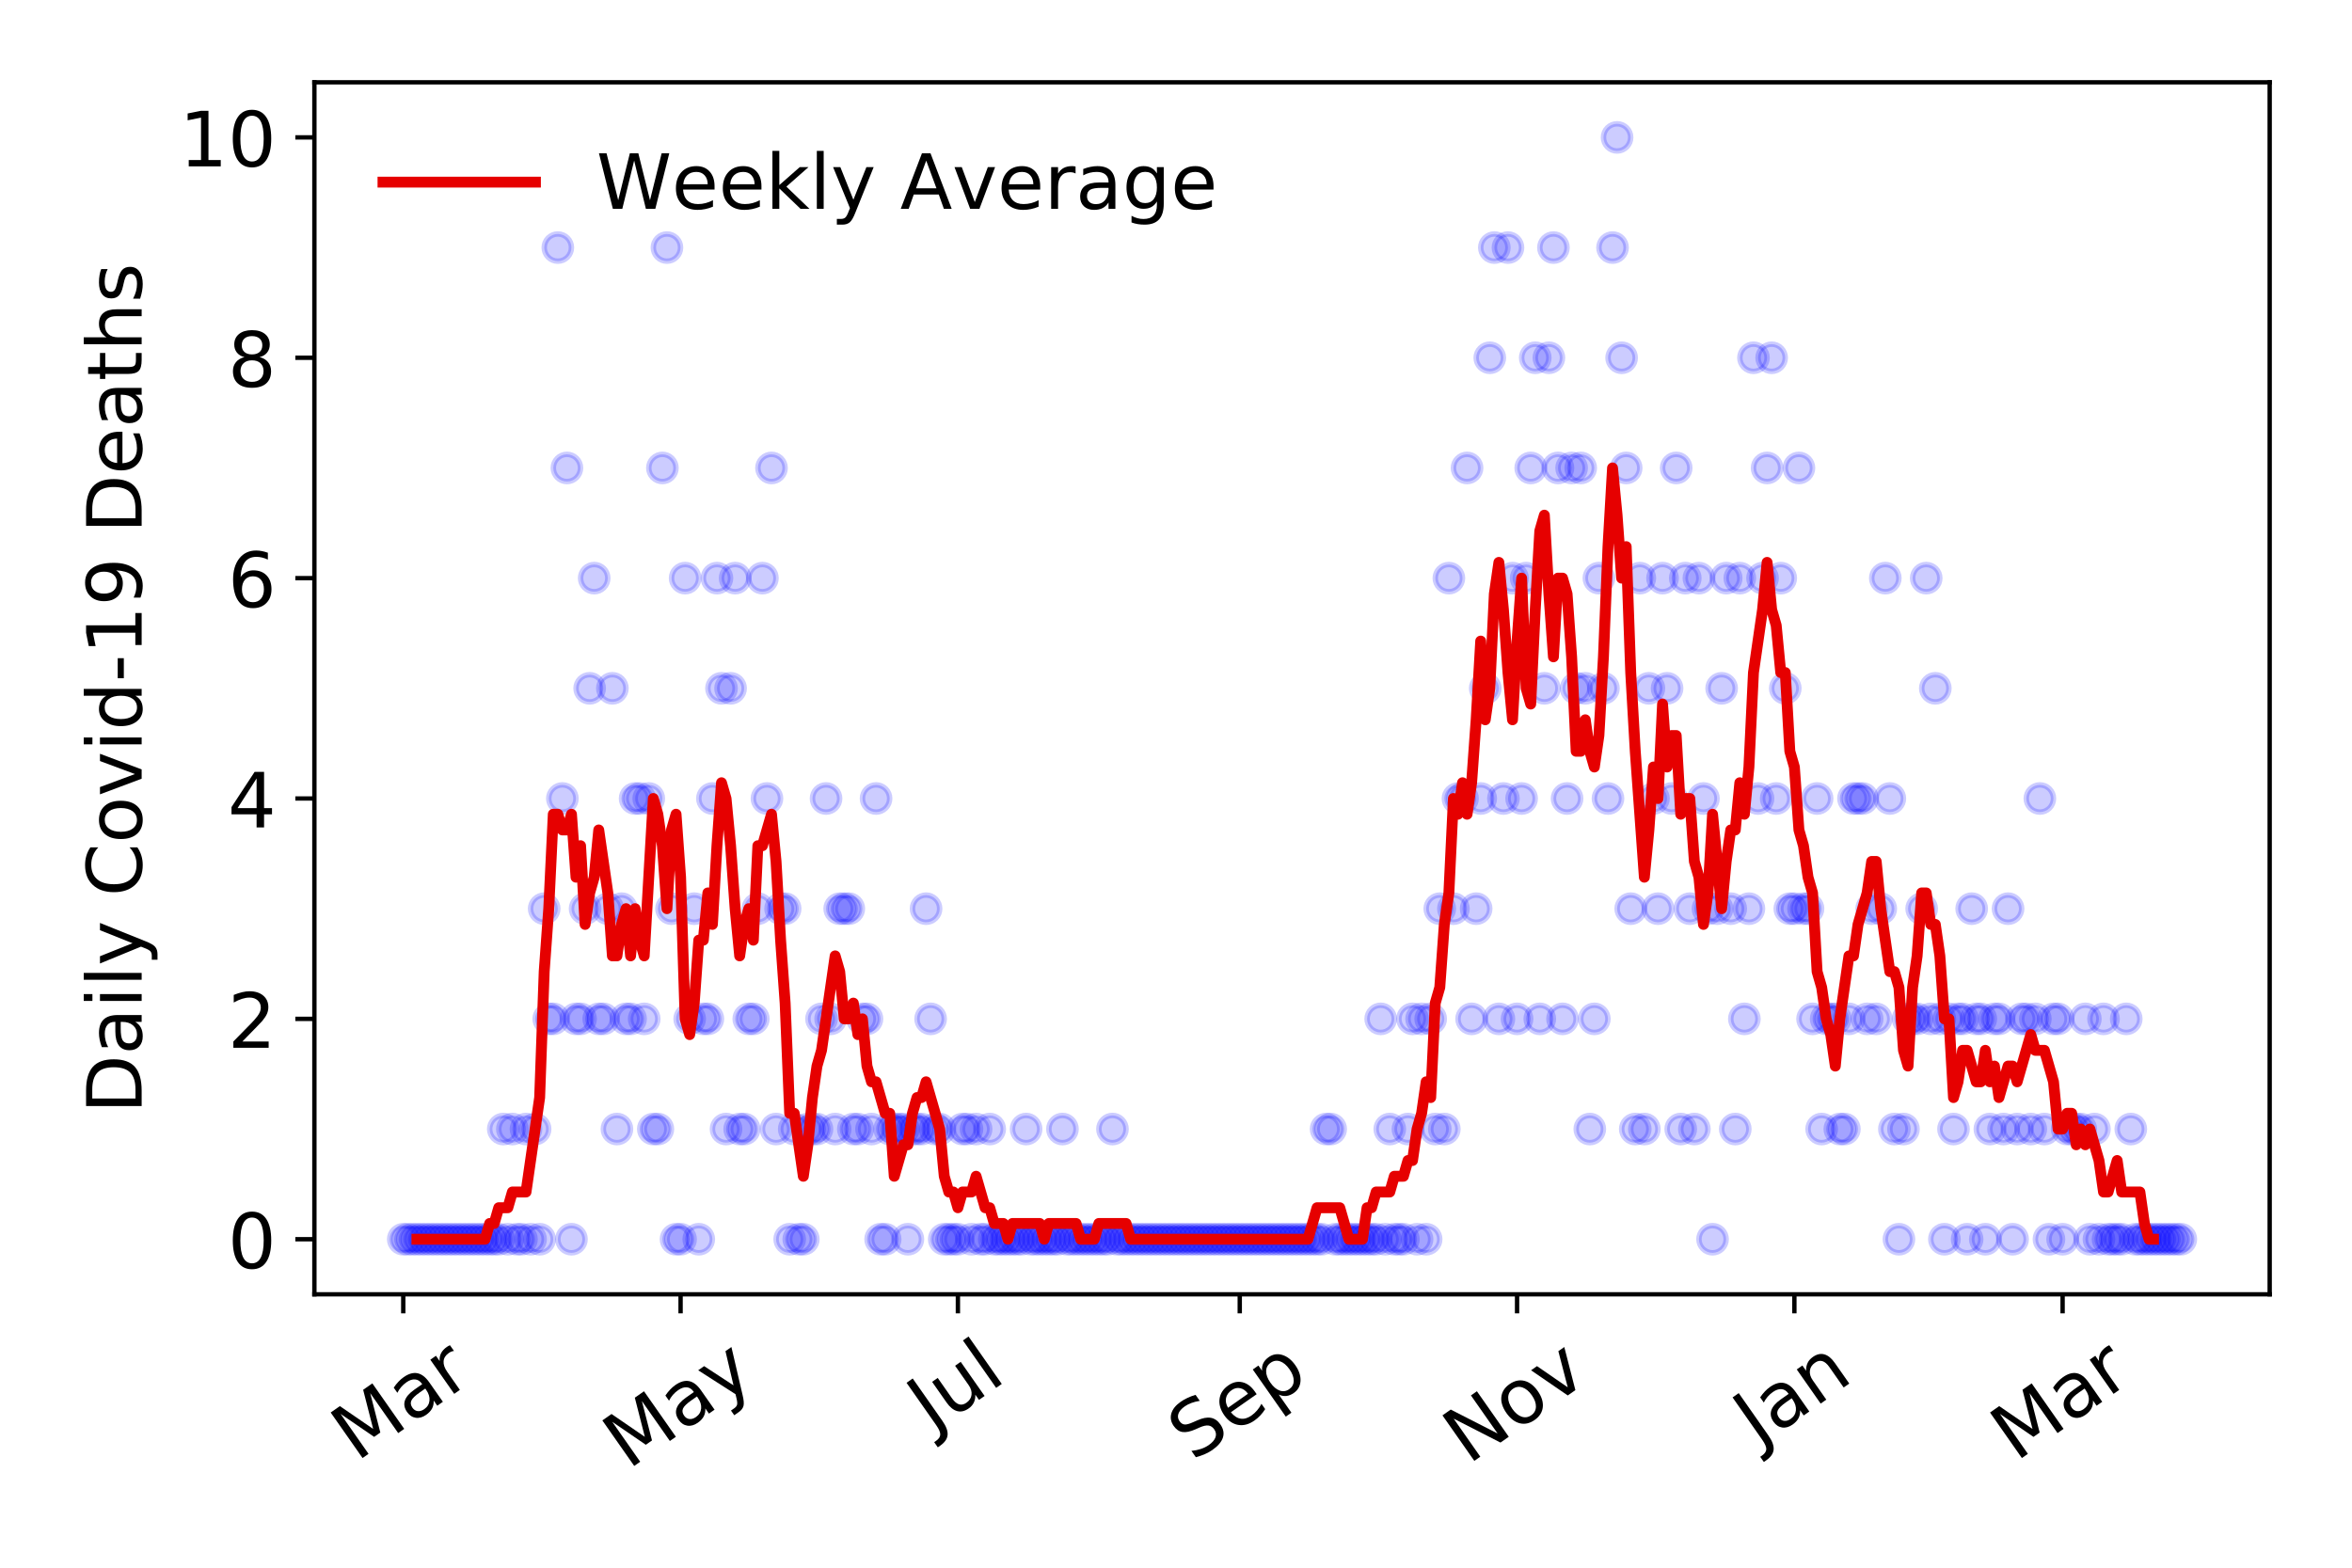 <?xml version="1.0" encoding="utf-8" standalone="no"?>
<!DOCTYPE svg PUBLIC "-//W3C//DTD SVG 1.1//EN"
  "http://www.w3.org/Graphics/SVG/1.1/DTD/svg11.dtd">
<!-- Created with matplotlib (https://matplotlib.org/) -->
<svg height="288pt" version="1.1" viewBox="0 0 432 288" width="432pt" xmlns="http://www.w3.org/2000/svg" xmlns:xlink="http://www.w3.org/1999/xlink">
 <defs>
  <style type="text/css">
*{stroke-linecap:butt;stroke-linejoin:round;}
  </style>
 </defs>
 <g id="figure_1">
  <g id="patch_1">
   <path d="M 0 288 
L 432 288 
L 432 0 
L 0 0 
z
" style="fill:#ffffff;"/>
  </g>
  <g id="axes_1">
   <g id="patch_2">
    <path d="M 57.745 237.778 
L 416.88 237.778 
L 416.88 15.12 
L 57.745 15.12 
z
" style="fill:#ffffff;"/>
   </g>
   <g id="matplotlib.axis_1">
    <g id="xtick_1">
     <g id="line2d_1">
      <defs>
       <path d="M 0 0 
L 0 3.5 
" id="mf3126773c6" style="stroke:#000000;stroke-width:0.8;"/>
      </defs>
      <g>
       <use style="stroke:#000000;stroke-width:0.8;" x="74.069" xlink:href="#mf3126773c6" y="237.778"/>
      </g>
     </g>
     <g id="text_1">
      <!-- Mar -->
      <defs>
       <path d="M 9.812 72.906 
L 24.516 72.906 
L 43.109 23.297 
L 61.812 72.906 
L 76.516 72.906 
L 76.516 0 
L 66.891 0 
L 66.891 64.016 
L 48.094 14.016 
L 38.188 14.016 
L 19.391 64.016 
L 19.391 0 
L 9.812 0 
z
" id="DejaVuSans-77"/>
       <path d="M 34.281 27.484 
Q 23.391 27.484 19.188 25 
Q 14.984 22.516 14.984 16.5 
Q 14.984 11.719 18.141 8.906 
Q 21.297 6.109 26.703 6.109 
Q 34.188 6.109 38.703 11.406 
Q 43.219 16.703 43.219 25.484 
L 43.219 27.484 
z
M 52.203 31.203 
L 52.203 0 
L 43.219 0 
L 43.219 8.297 
Q 40.141 3.328 35.547 0.953 
Q 30.953 -1.422 24.312 -1.422 
Q 15.922 -1.422 10.953 3.297 
Q 6 8.016 6 15.922 
Q 6 25.141 12.172 29.828 
Q 18.359 34.516 30.609 34.516 
L 43.219 34.516 
L 43.219 35.406 
Q 43.219 41.609 39.141 45 
Q 35.062 48.391 27.688 48.391 
Q 23 48.391 18.547 47.266 
Q 14.109 46.141 10.016 43.891 
L 10.016 52.203 
Q 14.938 54.109 19.578 55.047 
Q 24.219 56 28.609 56 
Q 40.484 56 46.344 49.844 
Q 52.203 43.703 52.203 31.203 
z
" id="DejaVuSans-97"/>
       <path d="M 41.109 46.297 
Q 39.594 47.172 37.812 47.578 
Q 36.031 48 33.891 48 
Q 26.266 48 22.188 43.047 
Q 18.109 38.094 18.109 28.812 
L 18.109 0 
L 9.078 0 
L 9.078 54.688 
L 18.109 54.688 
L 18.109 46.188 
Q 20.953 51.172 25.484 53.578 
Q 30.031 56 36.531 56 
Q 37.453 56 38.578 55.875 
Q 39.703 55.766 41.062 55.516 
z
" id="DejaVuSans-114"/>
      </defs>
      <g transform="translate(65.467 268.643)rotate(-35)scale(0.14 -0.14)">
       <use xlink:href="#DejaVuSans-77"/>
       <use x="86.279" xlink:href="#DejaVuSans-97"/>
       <use x="147.559" xlink:href="#DejaVuSans-114"/>
      </g>
     </g>
    </g>
    <g id="xtick_2">
     <g id="line2d_2">
      <g>
       <use style="stroke:#000000;stroke-width:0.8;" x="125.005" xlink:href="#mf3126773c6" y="237.778"/>
      </g>
     </g>
     <g id="text_2">
      <!-- May -->
      <defs>
       <path d="M 32.172 -5.078 
Q 28.375 -14.844 24.75 -17.812 
Q 21.141 -20.797 15.094 -20.797 
L 7.906 -20.797 
L 7.906 -13.281 
L 13.188 -13.281 
Q 16.891 -13.281 18.938 -11.516 
Q 21 -9.766 23.484 -3.219 
L 25.094 0.875 
L 2.984 54.688 
L 12.5 54.688 
L 29.594 11.922 
L 46.688 54.688 
L 56.203 54.688 
z
" id="DejaVuSans-121"/>
      </defs>
      <g transform="translate(115.365 270.094)rotate(-35)scale(0.14 -0.14)">
       <use xlink:href="#DejaVuSans-77"/>
       <use x="86.279" xlink:href="#DejaVuSans-97"/>
       <use x="147.559" xlink:href="#DejaVuSans-121"/>
      </g>
     </g>
    </g>
    <g id="xtick_3">
     <g id="line2d_3">
      <g>
       <use style="stroke:#000000;stroke-width:0.8;" x="175.94" xlink:href="#mf3126773c6" y="237.778"/>
      </g>
     </g>
     <g id="text_3">
      <!-- Jul -->
      <defs>
       <path d="M 9.812 72.906 
L 19.672 72.906 
L 19.672 5.078 
Q 19.672 -8.109 14.672 -14.062 
Q 9.672 -20.016 -1.422 -20.016 
L -5.172 -20.016 
L -5.172 -11.719 
L -2.094 -11.719 
Q 4.438 -11.719 7.125 -8.047 
Q 9.812 -4.391 9.812 5.078 
z
" id="DejaVuSans-74"/>
       <path d="M 8.5 21.578 
L 8.5 54.688 
L 17.484 54.688 
L 17.484 21.922 
Q 17.484 14.156 20.5 10.266 
Q 23.531 6.391 29.594 6.391 
Q 36.859 6.391 41.078 11.031 
Q 45.312 15.672 45.312 23.688 
L 45.312 54.688 
L 54.297 54.688 
L 54.297 0 
L 45.312 0 
L 45.312 8.406 
Q 42.047 3.422 37.719 1 
Q 33.406 -1.422 27.688 -1.422 
Q 18.266 -1.422 13.375 4.438 
Q 8.5 10.297 8.5 21.578 
z
M 31.109 56 
z
" id="DejaVuSans-117"/>
       <path d="M 9.422 75.984 
L 18.406 75.984 
L 18.406 0 
L 9.422 0 
z
" id="DejaVuSans-108"/>
      </defs>
      <g transform="translate(171.237 263.181)rotate(-35)scale(0.14 -0.14)">
       <use xlink:href="#DejaVuSans-74"/>
       <use x="29.492" xlink:href="#DejaVuSans-117"/>
       <use x="92.871" xlink:href="#DejaVuSans-108"/>
      </g>
     </g>
    </g>
    <g id="xtick_4">
     <g id="line2d_4">
      <g>
       <use style="stroke:#000000;stroke-width:0.8;" x="227.71" xlink:href="#mf3126773c6" y="237.778"/>
      </g>
     </g>
     <g id="text_4">
      <!-- Sep -->
      <defs>
       <path d="M 53.516 70.516 
L 53.516 60.891 
Q 47.906 63.578 42.922 64.891 
Q 37.938 66.219 33.297 66.219 
Q 25.25 66.219 20.875 63.094 
Q 16.5 59.969 16.5 54.203 
Q 16.5 49.359 19.406 46.891 
Q 22.312 44.438 30.422 42.922 
L 36.375 41.703 
Q 47.406 39.594 52.656 34.297 
Q 57.906 29 57.906 20.125 
Q 57.906 9.516 50.797 4.047 
Q 43.703 -1.422 29.984 -1.422 
Q 24.812 -1.422 18.969 -0.25 
Q 13.141 0.922 6.891 3.219 
L 6.891 13.375 
Q 12.891 10.016 18.656 8.297 
Q 24.422 6.594 29.984 6.594 
Q 38.422 6.594 43.016 9.906 
Q 47.609 13.234 47.609 19.391 
Q 47.609 24.75 44.312 27.781 
Q 41.016 30.812 33.5 32.328 
L 27.484 33.5 
Q 16.453 35.688 11.516 40.375 
Q 6.594 45.062 6.594 53.422 
Q 6.594 63.094 13.406 68.656 
Q 20.219 74.219 32.172 74.219 
Q 37.312 74.219 42.625 73.281 
Q 47.953 72.359 53.516 70.516 
z
" id="DejaVuSans-83"/>
       <path d="M 56.203 29.594 
L 56.203 25.203 
L 14.891 25.203 
Q 15.484 15.922 20.484 11.062 
Q 25.484 6.203 34.422 6.203 
Q 39.594 6.203 44.453 7.469 
Q 49.312 8.734 54.109 11.281 
L 54.109 2.781 
Q 49.266 0.734 44.188 -0.344 
Q 39.109 -1.422 33.891 -1.422 
Q 20.797 -1.422 13.156 6.188 
Q 5.516 13.812 5.516 26.812 
Q 5.516 40.234 12.766 48.109 
Q 20.016 56 32.328 56 
Q 43.359 56 49.781 48.891 
Q 56.203 41.797 56.203 29.594 
z
M 47.219 32.234 
Q 47.125 39.594 43.094 43.984 
Q 39.062 48.391 32.422 48.391 
Q 24.906 48.391 20.391 44.141 
Q 15.875 39.891 15.188 32.172 
z
" id="DejaVuSans-101"/>
       <path d="M 18.109 8.203 
L 18.109 -20.797 
L 9.078 -20.797 
L 9.078 54.688 
L 18.109 54.688 
L 18.109 46.391 
Q 20.953 51.266 25.266 53.625 
Q 29.594 56 35.594 56 
Q 45.562 56 51.781 48.094 
Q 58.016 40.188 58.016 27.297 
Q 58.016 14.406 51.781 6.484 
Q 45.562 -1.422 35.594 -1.422 
Q 29.594 -1.422 25.266 0.953 
Q 20.953 3.328 18.109 8.203 
z
M 48.688 27.297 
Q 48.688 37.203 44.609 42.844 
Q 40.531 48.484 33.406 48.484 
Q 26.266 48.484 22.188 42.844 
Q 18.109 37.203 18.109 27.297 
Q 18.109 17.391 22.188 11.75 
Q 26.266 6.109 33.406 6.109 
Q 40.531 6.109 44.609 11.75 
Q 48.688 17.391 48.688 27.297 
z
" id="DejaVuSans-112"/>
      </defs>
      <g transform="translate(219.117 268.629)rotate(-35)scale(0.14 -0.14)">
       <use xlink:href="#DejaVuSans-83"/>
       <use x="63.477" xlink:href="#DejaVuSans-101"/>
       <use x="125" xlink:href="#DejaVuSans-112"/>
      </g>
     </g>
    </g>
    <g id="xtick_5">
     <g id="line2d_5">
      <g>
       <use style="stroke:#000000;stroke-width:0.8;" x="278.645" xlink:href="#mf3126773c6" y="237.778"/>
      </g>
     </g>
     <g id="text_5">
      <!-- Nov -->
      <defs>
       <path d="M 9.812 72.906 
L 23.094 72.906 
L 55.422 11.922 
L 55.422 72.906 
L 64.984 72.906 
L 64.984 0 
L 51.703 0 
L 19.391 60.984 
L 19.391 0 
L 9.812 0 
z
" id="DejaVuSans-78"/>
       <path d="M 30.609 48.391 
Q 23.391 48.391 19.188 42.75 
Q 14.984 37.109 14.984 27.297 
Q 14.984 17.484 19.156 11.844 
Q 23.344 6.203 30.609 6.203 
Q 37.797 6.203 41.984 11.859 
Q 46.188 17.531 46.188 27.297 
Q 46.188 37.016 41.984 42.703 
Q 37.797 48.391 30.609 48.391 
z
M 30.609 56 
Q 42.328 56 49.016 48.375 
Q 55.719 40.766 55.719 27.297 
Q 55.719 13.875 49.016 6.219 
Q 42.328 -1.422 30.609 -1.422 
Q 18.844 -1.422 12.172 6.219 
Q 5.516 13.875 5.516 27.297 
Q 5.516 40.766 12.172 48.375 
Q 18.844 56 30.609 56 
z
" id="DejaVuSans-111"/>
       <path d="M 2.984 54.688 
L 12.5 54.688 
L 29.594 8.797 
L 46.688 54.688 
L 56.203 54.688 
L 35.688 0 
L 23.484 0 
z
" id="DejaVuSans-118"/>
      </defs>
      <g transform="translate(269.669 269.166)rotate(-35)scale(0.14 -0.14)">
       <use xlink:href="#DejaVuSans-78"/>
       <use x="74.805" xlink:href="#DejaVuSans-111"/>
       <use x="135.986" xlink:href="#DejaVuSans-118"/>
      </g>
     </g>
    </g>
    <g id="xtick_6">
     <g id="line2d_6">
      <g>
       <use style="stroke:#000000;stroke-width:0.8;" x="329.58" xlink:href="#mf3126773c6" y="237.778"/>
      </g>
     </g>
     <g id="text_6">
      <!-- Jan -->
      <defs>
       <path d="M 54.891 33.016 
L 54.891 0 
L 45.906 0 
L 45.906 32.719 
Q 45.906 40.484 42.875 44.328 
Q 39.844 48.188 33.797 48.188 
Q 26.516 48.188 22.312 43.547 
Q 18.109 38.922 18.109 30.906 
L 18.109 0 
L 9.078 0 
L 9.078 54.688 
L 18.109 54.688 
L 18.109 46.188 
Q 21.344 51.125 25.703 53.562 
Q 30.078 56 35.797 56 
Q 45.219 56 50.047 50.172 
Q 54.891 44.344 54.891 33.016 
z
" id="DejaVuSans-110"/>
      </defs>
      <g transform="translate(322.957 265.871)rotate(-35)scale(0.14 -0.14)">
       <use xlink:href="#DejaVuSans-74"/>
       <use x="29.492" xlink:href="#DejaVuSans-97"/>
       <use x="90.771" xlink:href="#DejaVuSans-110"/>
      </g>
     </g>
    </g>
    <g id="xtick_7">
     <g id="line2d_7">
      <g>
       <use style="stroke:#000000;stroke-width:0.8;" x="378.846" xlink:href="#mf3126773c6" y="237.778"/>
      </g>
     </g>
     <g id="text_7">
      <!-- Mar -->
      <g transform="translate(370.243 268.643)rotate(-35)scale(0.14 -0.14)">
       <use xlink:href="#DejaVuSans-77"/>
       <use x="86.279" xlink:href="#DejaVuSans-97"/>
       <use x="147.559" xlink:href="#DejaVuSans-114"/>
      </g>
     </g>
    </g>
   </g>
   <g id="matplotlib.axis_2">
    <g id="ytick_1">
     <g id="line2d_8">
      <defs>
       <path d="M 0 0 
L -3.5 0 
" id="mabe5dd6145" style="stroke:#000000;stroke-width:0.8;"/>
      </defs>
      <g>
       <use style="stroke:#000000;stroke-width:0.8;" x="57.745" xlink:href="#mabe5dd6145" y="227.657"/>
      </g>
     </g>
     <g id="text_8">
      <!-- 0 -->
      <defs>
       <path d="M 31.781 66.406 
Q 24.172 66.406 20.328 58.906 
Q 16.5 51.422 16.5 36.375 
Q 16.5 21.391 20.328 13.891 
Q 24.172 6.391 31.781 6.391 
Q 39.453 6.391 43.281 13.891 
Q 47.125 21.391 47.125 36.375 
Q 47.125 51.422 43.281 58.906 
Q 39.453 66.406 31.781 66.406 
z
M 31.781 74.219 
Q 44.047 74.219 50.516 64.516 
Q 56.984 54.828 56.984 36.375 
Q 56.984 17.969 50.516 8.266 
Q 44.047 -1.422 31.781 -1.422 
Q 19.531 -1.422 13.062 8.266 
Q 6.594 17.969 6.594 36.375 
Q 6.594 54.828 13.062 64.516 
Q 19.531 74.219 31.781 74.219 
z
" id="DejaVuSans-48"/>
      </defs>
      <g transform="translate(41.837 232.976)scale(0.14 -0.14)">
       <use xlink:href="#DejaVuSans-48"/>
      </g>
     </g>
    </g>
    <g id="ytick_2">
     <g id="line2d_9">
      <g>
       <use style="stroke:#000000;stroke-width:0.8;" x="57.745" xlink:href="#mabe5dd6145" y="187.174"/>
      </g>
     </g>
     <g id="text_9">
      <!-- 2 -->
      <defs>
       <path d="M 19.188 8.297 
L 53.609 8.297 
L 53.609 0 
L 7.328 0 
L 7.328 8.297 
Q 12.938 14.109 22.625 23.891 
Q 32.328 33.688 34.812 36.531 
Q 39.547 41.844 41.422 45.531 
Q 43.312 49.219 43.312 52.781 
Q 43.312 58.594 39.234 62.25 
Q 35.156 65.922 28.609 65.922 
Q 23.969 65.922 18.812 64.312 
Q 13.672 62.703 7.812 59.422 
L 7.812 69.391 
Q 13.766 71.781 18.938 73 
Q 24.125 74.219 28.422 74.219 
Q 39.75 74.219 46.484 68.547 
Q 53.219 62.891 53.219 53.422 
Q 53.219 48.922 51.531 44.891 
Q 49.859 40.875 45.406 35.406 
Q 44.188 33.984 37.641 27.219 
Q 31.109 20.453 19.188 8.297 
z
" id="DejaVuSans-50"/>
      </defs>
      <g transform="translate(41.837 192.493)scale(0.14 -0.14)">
       <use xlink:href="#DejaVuSans-50"/>
      </g>
     </g>
    </g>
    <g id="ytick_3">
     <g id="line2d_10">
      <g>
       <use style="stroke:#000000;stroke-width:0.8;" x="57.745" xlink:href="#mabe5dd6145" y="146.691"/>
      </g>
     </g>
     <g id="text_10">
      <!-- 4 -->
      <defs>
       <path d="M 37.797 64.312 
L 12.891 25.391 
L 37.797 25.391 
z
M 35.203 72.906 
L 47.609 72.906 
L 47.609 25.391 
L 58.016 25.391 
L 58.016 17.188 
L 47.609 17.188 
L 47.609 0 
L 37.797 0 
L 37.797 17.188 
L 4.891 17.188 
L 4.891 26.703 
z
" id="DejaVuSans-52"/>
      </defs>
      <g transform="translate(41.837 152.01)scale(0.14 -0.14)">
       <use xlink:href="#DejaVuSans-52"/>
      </g>
     </g>
    </g>
    <g id="ytick_4">
     <g id="line2d_11">
      <g>
       <use style="stroke:#000000;stroke-width:0.8;" x="57.745" xlink:href="#mabe5dd6145" y="106.207"/>
      </g>
     </g>
     <g id="text_11">
      <!-- 6 -->
      <defs>
       <path d="M 33.016 40.375 
Q 26.375 40.375 22.484 35.828 
Q 18.609 31.297 18.609 23.391 
Q 18.609 15.531 22.484 10.953 
Q 26.375 6.391 33.016 6.391 
Q 39.656 6.391 43.531 10.953 
Q 47.406 15.531 47.406 23.391 
Q 47.406 31.297 43.531 35.828 
Q 39.656 40.375 33.016 40.375 
z
M 52.594 71.297 
L 52.594 62.312 
Q 48.875 64.062 45.094 64.984 
Q 41.312 65.922 37.594 65.922 
Q 27.828 65.922 22.672 59.328 
Q 17.531 52.734 16.797 39.406 
Q 19.672 43.656 24.016 45.922 
Q 28.375 48.188 33.594 48.188 
Q 44.578 48.188 50.953 41.516 
Q 57.328 34.859 57.328 23.391 
Q 57.328 12.156 50.688 5.359 
Q 44.047 -1.422 33.016 -1.422 
Q 20.359 -1.422 13.672 8.266 
Q 6.984 17.969 6.984 36.375 
Q 6.984 53.656 15.188 63.938 
Q 23.391 74.219 37.203 74.219 
Q 40.922 74.219 44.703 73.484 
Q 48.484 72.75 52.594 71.297 
z
" id="DejaVuSans-54"/>
      </defs>
      <g transform="translate(41.837 111.526)scale(0.14 -0.14)">
       <use xlink:href="#DejaVuSans-54"/>
      </g>
     </g>
    </g>
    <g id="ytick_5">
     <g id="line2d_12">
      <g>
       <use style="stroke:#000000;stroke-width:0.8;" x="57.745" xlink:href="#mabe5dd6145" y="65.724"/>
      </g>
     </g>
     <g id="text_12">
      <!-- 8 -->
      <defs>
       <path d="M 31.781 34.625 
Q 24.75 34.625 20.719 30.859 
Q 16.703 27.094 16.703 20.516 
Q 16.703 13.922 20.719 10.156 
Q 24.75 6.391 31.781 6.391 
Q 38.812 6.391 42.859 10.172 
Q 46.922 13.969 46.922 20.516 
Q 46.922 27.094 42.891 30.859 
Q 38.875 34.625 31.781 34.625 
z
M 21.922 38.812 
Q 15.578 40.375 12.031 44.719 
Q 8.5 49.078 8.5 55.328 
Q 8.5 64.062 14.719 69.141 
Q 20.953 74.219 31.781 74.219 
Q 42.672 74.219 48.875 69.141 
Q 55.078 64.062 55.078 55.328 
Q 55.078 49.078 51.531 44.719 
Q 48 40.375 41.703 38.812 
Q 48.828 37.156 52.797 32.312 
Q 56.781 27.484 56.781 20.516 
Q 56.781 9.906 50.312 4.234 
Q 43.844 -1.422 31.781 -1.422 
Q 19.734 -1.422 13.25 4.234 
Q 6.781 9.906 6.781 20.516 
Q 6.781 27.484 10.781 32.312 
Q 14.797 37.156 21.922 38.812 
z
M 18.312 54.391 
Q 18.312 48.734 21.844 45.562 
Q 25.391 42.391 31.781 42.391 
Q 38.141 42.391 41.719 45.562 
Q 45.312 48.734 45.312 54.391 
Q 45.312 60.062 41.719 63.234 
Q 38.141 66.406 31.781 66.406 
Q 25.391 66.406 21.844 63.234 
Q 18.312 60.062 18.312 54.391 
z
" id="DejaVuSans-56"/>
      </defs>
      <g transform="translate(41.837 71.043)scale(0.14 -0.14)">
       <use xlink:href="#DejaVuSans-56"/>
      </g>
     </g>
    </g>
    <g id="ytick_6">
     <g id="line2d_13">
      <g>
       <use style="stroke:#000000;stroke-width:0.8;" x="57.745" xlink:href="#mabe5dd6145" y="25.241"/>
      </g>
     </g>
     <g id="text_13">
      <!-- 10 -->
      <defs>
       <path d="M 12.406 8.297 
L 28.516 8.297 
L 28.516 63.922 
L 10.984 60.406 
L 10.984 69.391 
L 28.422 72.906 
L 38.281 72.906 
L 38.281 8.297 
L 54.391 8.297 
L 54.391 0 
L 12.406 0 
z
" id="DejaVuSans-49"/>
      </defs>
      <g transform="translate(32.93 30.56)scale(0.14 -0.14)">
       <use xlink:href="#DejaVuSans-49"/>
       <use x="63.623" xlink:href="#DejaVuSans-48"/>
      </g>
     </g>
    </g>
    <g id="text_14">
     <!-- Daily Covid-19 Deaths -->
     <defs>
      <path d="M 19.672 64.797 
L 19.672 8.109 
L 31.594 8.109 
Q 46.688 8.109 53.688 14.938 
Q 60.688 21.781 60.688 36.531 
Q 60.688 51.172 53.688 57.984 
Q 46.688 64.797 31.594 64.797 
z
M 9.812 72.906 
L 30.078 72.906 
Q 51.266 72.906 61.172 64.094 
Q 71.094 55.281 71.094 36.531 
Q 71.094 17.672 61.125 8.828 
Q 51.172 0 30.078 0 
L 9.812 0 
z
" id="DejaVuSans-68"/>
      <path d="M 9.422 54.688 
L 18.406 54.688 
L 18.406 0 
L 9.422 0 
z
M 9.422 75.984 
L 18.406 75.984 
L 18.406 64.594 
L 9.422 64.594 
z
" id="DejaVuSans-105"/>
      <path id="DejaVuSans-32"/>
      <path d="M 64.406 67.281 
L 64.406 56.891 
Q 59.422 61.531 53.781 63.812 
Q 48.141 66.109 41.797 66.109 
Q 29.297 66.109 22.656 58.469 
Q 16.016 50.828 16.016 36.375 
Q 16.016 21.969 22.656 14.328 
Q 29.297 6.688 41.797 6.688 
Q 48.141 6.688 53.781 8.984 
Q 59.422 11.281 64.406 15.922 
L 64.406 5.609 
Q 59.234 2.094 53.438 0.328 
Q 47.656 -1.422 41.219 -1.422 
Q 24.656 -1.422 15.125 8.703 
Q 5.609 18.844 5.609 36.375 
Q 5.609 53.953 15.125 64.078 
Q 24.656 74.219 41.219 74.219 
Q 47.75 74.219 53.531 72.484 
Q 59.328 70.75 64.406 67.281 
z
" id="DejaVuSans-67"/>
      <path d="M 45.406 46.391 
L 45.406 75.984 
L 54.391 75.984 
L 54.391 0 
L 45.406 0 
L 45.406 8.203 
Q 42.578 3.328 38.25 0.953 
Q 33.938 -1.422 27.875 -1.422 
Q 17.969 -1.422 11.734 6.484 
Q 5.516 14.406 5.516 27.297 
Q 5.516 40.188 11.734 48.094 
Q 17.969 56 27.875 56 
Q 33.938 56 38.25 53.625 
Q 42.578 51.266 45.406 46.391 
z
M 14.797 27.297 
Q 14.797 17.391 18.875 11.75 
Q 22.953 6.109 30.078 6.109 
Q 37.203 6.109 41.297 11.75 
Q 45.406 17.391 45.406 27.297 
Q 45.406 37.203 41.297 42.844 
Q 37.203 48.484 30.078 48.484 
Q 22.953 48.484 18.875 42.844 
Q 14.797 37.203 14.797 27.297 
z
" id="DejaVuSans-100"/>
      <path d="M 4.891 31.391 
L 31.203 31.391 
L 31.203 23.391 
L 4.891 23.391 
z
" id="DejaVuSans-45"/>
      <path d="M 10.984 1.516 
L 10.984 10.5 
Q 14.703 8.734 18.5 7.812 
Q 22.312 6.891 25.984 6.891 
Q 35.75 6.891 40.891 13.453 
Q 46.047 20.016 46.781 33.406 
Q 43.953 29.203 39.594 26.953 
Q 35.25 24.703 29.984 24.703 
Q 19.047 24.703 12.672 31.312 
Q 6.297 37.938 6.297 49.422 
Q 6.297 60.641 12.938 67.422 
Q 19.578 74.219 30.609 74.219 
Q 43.266 74.219 49.922 64.516 
Q 56.594 54.828 56.594 36.375 
Q 56.594 19.141 48.406 8.859 
Q 40.234 -1.422 26.422 -1.422 
Q 22.703 -1.422 18.891 -0.688 
Q 15.094 0.047 10.984 1.516 
z
M 30.609 32.422 
Q 37.25 32.422 41.125 36.953 
Q 45.016 41.5 45.016 49.422 
Q 45.016 57.281 41.125 61.844 
Q 37.25 66.406 30.609 66.406 
Q 23.969 66.406 20.094 61.844 
Q 16.219 57.281 16.219 49.422 
Q 16.219 41.5 20.094 36.953 
Q 23.969 32.422 30.609 32.422 
z
" id="DejaVuSans-57"/>
      <path d="M 18.312 70.219 
L 18.312 54.688 
L 36.812 54.688 
L 36.812 47.703 
L 18.312 47.703 
L 18.312 18.016 
Q 18.312 11.328 20.141 9.422 
Q 21.969 7.516 27.594 7.516 
L 36.812 7.516 
L 36.812 0 
L 27.594 0 
Q 17.188 0 13.234 3.875 
Q 9.281 7.766 9.281 18.016 
L 9.281 47.703 
L 2.688 47.703 
L 2.688 54.688 
L 9.281 54.688 
L 9.281 70.219 
z
" id="DejaVuSans-116"/>
      <path d="M 54.891 33.016 
L 54.891 0 
L 45.906 0 
L 45.906 32.719 
Q 45.906 40.484 42.875 44.328 
Q 39.844 48.188 33.797 48.188 
Q 26.516 48.188 22.312 43.547 
Q 18.109 38.922 18.109 30.906 
L 18.109 0 
L 9.078 0 
L 9.078 75.984 
L 18.109 75.984 
L 18.109 46.188 
Q 21.344 51.125 25.703 53.562 
Q 30.078 56 35.797 56 
Q 45.219 56 50.047 50.172 
Q 54.891 44.344 54.891 33.016 
z
" id="DejaVuSans-104"/>
      <path d="M 44.281 53.078 
L 44.281 44.578 
Q 40.484 46.531 36.375 47.5 
Q 32.281 48.484 27.875 48.484 
Q 21.188 48.484 17.844 46.438 
Q 14.5 44.391 14.5 40.281 
Q 14.5 37.156 16.891 35.375 
Q 19.281 33.594 26.516 31.984 
L 29.594 31.297 
Q 39.156 29.25 43.188 25.516 
Q 47.219 21.781 47.219 15.094 
Q 47.219 7.469 41.188 3.016 
Q 35.156 -1.422 24.609 -1.422 
Q 20.219 -1.422 15.453 -0.562 
Q 10.688 0.297 5.422 2 
L 5.422 11.281 
Q 10.406 8.688 15.234 7.391 
Q 20.062 6.109 24.812 6.109 
Q 31.156 6.109 34.562 8.281 
Q 37.984 10.453 37.984 14.406 
Q 37.984 18.062 35.516 20.016 
Q 33.062 21.969 24.703 23.781 
L 21.578 24.516 
Q 13.234 26.266 9.516 29.906 
Q 5.812 33.547 5.812 39.891 
Q 5.812 47.609 11.281 51.797 
Q 16.75 56 26.812 56 
Q 31.781 56 36.172 55.266 
Q 40.578 54.547 44.281 53.078 
z
" id="DejaVuSans-115"/>
     </defs>
     <g transform="translate(26.018 204.56)rotate(-90)scale(0.14 -0.14)">
      <use xlink:href="#DejaVuSans-68"/>
      <use x="77.002" xlink:href="#DejaVuSans-97"/>
      <use x="138.281" xlink:href="#DejaVuSans-105"/>
      <use x="166.064" xlink:href="#DejaVuSans-108"/>
      <use x="193.848" xlink:href="#DejaVuSans-121"/>
      <use x="253.027" xlink:href="#DejaVuSans-32"/>
      <use x="284.814" xlink:href="#DejaVuSans-67"/>
      <use x="354.639" xlink:href="#DejaVuSans-111"/>
      <use x="415.82" xlink:href="#DejaVuSans-118"/>
      <use x="475" xlink:href="#DejaVuSans-105"/>
      <use x="502.783" xlink:href="#DejaVuSans-100"/>
      <use x="566.26" xlink:href="#DejaVuSans-45"/>
      <use x="602.344" xlink:href="#DejaVuSans-49"/>
      <use x="665.967" xlink:href="#DejaVuSans-57"/>
      <use x="729.59" xlink:href="#DejaVuSans-32"/>
      <use x="761.377" xlink:href="#DejaVuSans-68"/>
      <use x="838.379" xlink:href="#DejaVuSans-101"/>
      <use x="899.902" xlink:href="#DejaVuSans-97"/>
      <use x="961.182" xlink:href="#DejaVuSans-116"/>
      <use x="1000.391" xlink:href="#DejaVuSans-104"/>
      <use x="1063.77" xlink:href="#DejaVuSans-115"/>
     </g>
    </g>
   </g>
   <g id="line2d_14">
    <defs>
     <path d="M 0 2.5 
C 0.663 2.5 1.299 2.237 1.768 1.768 
C 2.237 1.299 2.5 0.663 2.5 0 
C 2.5 -0.663 2.237 -1.299 1.768 -1.768 
C 1.299 -2.237 0.663 -2.5 0 -2.5 
C -0.663 -2.5 -1.299 -2.237 -1.768 -1.768 
C -2.237 -1.299 -2.5 -0.663 -2.5 0 
C -2.5 0.663 -2.237 1.299 -1.768 1.768 
C -1.299 2.237 -0.663 2.5 0 2.5 
z
" id="mc14379c6c9" style="stroke:#0000ff;stroke-opacity:0.2;"/>
    </defs>
    <g clip-path="url(#p0201f24c2c)">
     <use style="fill:#0000ff;fill-opacity:0.2;stroke:#0000ff;stroke-opacity:0.2;" x="74.069" xlink:href="#mc14379c6c9" y="227.657"/>
     <use style="fill:#0000ff;fill-opacity:0.2;stroke:#0000ff;stroke-opacity:0.2;" x="74.904" xlink:href="#mc14379c6c9" y="227.657"/>
     <use style="fill:#0000ff;fill-opacity:0.2;stroke:#0000ff;stroke-opacity:0.2;" x="75.739" xlink:href="#mc14379c6c9" y="227.657"/>
     <use style="fill:#0000ff;fill-opacity:0.2;stroke:#0000ff;stroke-opacity:0.2;" x="76.574" xlink:href="#mc14379c6c9" y="227.657"/>
     <use style="fill:#0000ff;fill-opacity:0.2;stroke:#0000ff;stroke-opacity:0.2;" x="77.409" xlink:href="#mc14379c6c9" y="227.657"/>
     <use style="fill:#0000ff;fill-opacity:0.2;stroke:#0000ff;stroke-opacity:0.2;" x="78.244" xlink:href="#mc14379c6c9" y="227.657"/>
     <use style="fill:#0000ff;fill-opacity:0.2;stroke:#0000ff;stroke-opacity:0.2;" x="79.079" xlink:href="#mc14379c6c9" y="227.657"/>
     <use style="fill:#0000ff;fill-opacity:0.2;stroke:#0000ff;stroke-opacity:0.2;" x="79.914" xlink:href="#mc14379c6c9" y="227.657"/>
     <use style="fill:#0000ff;fill-opacity:0.2;stroke:#0000ff;stroke-opacity:0.2;" x="80.749" xlink:href="#mc14379c6c9" y="227.657"/>
     <use style="fill:#0000ff;fill-opacity:0.2;stroke:#0000ff;stroke-opacity:0.2;" x="81.584" xlink:href="#mc14379c6c9" y="227.657"/>
     <use style="fill:#0000ff;fill-opacity:0.2;stroke:#0000ff;stroke-opacity:0.2;" x="82.419" xlink:href="#mc14379c6c9" y="227.657"/>
     <use style="fill:#0000ff;fill-opacity:0.2;stroke:#0000ff;stroke-opacity:0.2;" x="83.254" xlink:href="#mc14379c6c9" y="227.657"/>
     <use style="fill:#0000ff;fill-opacity:0.2;stroke:#0000ff;stroke-opacity:0.2;" x="84.089" xlink:href="#mc14379c6c9" y="227.657"/>
     <use style="fill:#0000ff;fill-opacity:0.2;stroke:#0000ff;stroke-opacity:0.2;" x="84.924" xlink:href="#mc14379c6c9" y="227.657"/>
     <use style="fill:#0000ff;fill-opacity:0.2;stroke:#0000ff;stroke-opacity:0.2;" x="85.759" xlink:href="#mc14379c6c9" y="227.657"/>
     <use style="fill:#0000ff;fill-opacity:0.2;stroke:#0000ff;stroke-opacity:0.2;" x="86.594" xlink:href="#mc14379c6c9" y="227.657"/>
     <use style="fill:#0000ff;fill-opacity:0.2;stroke:#0000ff;stroke-opacity:0.2;" x="87.429" xlink:href="#mc14379c6c9" y="227.657"/>
     <use style="fill:#0000ff;fill-opacity:0.2;stroke:#0000ff;stroke-opacity:0.2;" x="88.264" xlink:href="#mc14379c6c9" y="227.657"/>
     <use style="fill:#0000ff;fill-opacity:0.2;stroke:#0000ff;stroke-opacity:0.2;" x="89.099" xlink:href="#mc14379c6c9" y="227.657"/>
     <use style="fill:#0000ff;fill-opacity:0.2;stroke:#0000ff;stroke-opacity:0.2;" x="89.934" xlink:href="#mc14379c6c9" y="227.657"/>
     <use style="fill:#0000ff;fill-opacity:0.2;stroke:#0000ff;stroke-opacity:0.2;" x="90.769" xlink:href="#mc14379c6c9" y="227.657"/>
     <use style="fill:#0000ff;fill-opacity:0.2;stroke:#0000ff;stroke-opacity:0.2;" x="91.604" xlink:href="#mc14379c6c9" y="227.657"/>
     <use style="fill:#0000ff;fill-opacity:0.2;stroke:#0000ff;stroke-opacity:0.2;" x="92.439" xlink:href="#mc14379c6c9" y="207.416"/>
     <use style="fill:#0000ff;fill-opacity:0.2;stroke:#0000ff;stroke-opacity:0.2;" x="93.274" xlink:href="#mc14379c6c9" y="227.657"/>
     <use style="fill:#0000ff;fill-opacity:0.2;stroke:#0000ff;stroke-opacity:0.2;" x="94.109" xlink:href="#mc14379c6c9" y="207.416"/>
     <use style="fill:#0000ff;fill-opacity:0.2;stroke:#0000ff;stroke-opacity:0.2;" x="94.944" xlink:href="#mc14379c6c9" y="227.657"/>
     <use style="fill:#0000ff;fill-opacity:0.2;stroke:#0000ff;stroke-opacity:0.2;" x="95.779" xlink:href="#mc14379c6c9" y="227.657"/>
     <use style="fill:#0000ff;fill-opacity:0.2;stroke:#0000ff;stroke-opacity:0.2;" x="96.614" xlink:href="#mc14379c6c9" y="207.416"/>
     <use style="fill:#0000ff;fill-opacity:0.2;stroke:#0000ff;stroke-opacity:0.2;" x="97.449" xlink:href="#mc14379c6c9" y="227.657"/>
     <use style="fill:#0000ff;fill-opacity:0.2;stroke:#0000ff;stroke-opacity:0.2;" x="98.284" xlink:href="#mc14379c6c9" y="207.416"/>
     <use style="fill:#0000ff;fill-opacity:0.2;stroke:#0000ff;stroke-opacity:0.2;" x="99.119" xlink:href="#mc14379c6c9" y="227.657"/>
     <use style="fill:#0000ff;fill-opacity:0.2;stroke:#0000ff;stroke-opacity:0.2;" x="99.954" xlink:href="#mc14379c6c9" y="166.932"/>
     <use style="fill:#0000ff;fill-opacity:0.2;stroke:#0000ff;stroke-opacity:0.2;" x="100.789" xlink:href="#mc14379c6c9" y="187.174"/>
     <use style="fill:#0000ff;fill-opacity:0.2;stroke:#0000ff;stroke-opacity:0.2;" x="101.624" xlink:href="#mc14379c6c9" y="187.174"/>
     <use style="fill:#0000ff;fill-opacity:0.2;stroke:#0000ff;stroke-opacity:0.2;" x="102.459" xlink:href="#mc14379c6c9" y="45.482"/>
     <use style="fill:#0000ff;fill-opacity:0.2;stroke:#0000ff;stroke-opacity:0.2;" x="103.294" xlink:href="#mc14379c6c9" y="146.691"/>
     <use style="fill:#0000ff;fill-opacity:0.2;stroke:#0000ff;stroke-opacity:0.2;" x="104.129" xlink:href="#mc14379c6c9" y="85.966"/>
     <use style="fill:#0000ff;fill-opacity:0.2;stroke:#0000ff;stroke-opacity:0.2;" x="104.964" xlink:href="#mc14379c6c9" y="227.657"/>
     <use style="fill:#0000ff;fill-opacity:0.2;stroke:#0000ff;stroke-opacity:0.2;" x="105.799" xlink:href="#mc14379c6c9" y="187.174"/>
     <use style="fill:#0000ff;fill-opacity:0.2;stroke:#0000ff;stroke-opacity:0.2;" x="106.634" xlink:href="#mc14379c6c9" y="187.174"/>
     <use style="fill:#0000ff;fill-opacity:0.2;stroke:#0000ff;stroke-opacity:0.2;" x="107.469" xlink:href="#mc14379c6c9" y="166.932"/>
     <use style="fill:#0000ff;fill-opacity:0.2;stroke:#0000ff;stroke-opacity:0.2;" x="108.304" xlink:href="#mc14379c6c9" y="126.449"/>
     <use style="fill:#0000ff;fill-opacity:0.2;stroke:#0000ff;stroke-opacity:0.2;" x="109.139" xlink:href="#mc14379c6c9" y="106.207"/>
     <use style="fill:#0000ff;fill-opacity:0.2;stroke:#0000ff;stroke-opacity:0.2;" x="109.974" xlink:href="#mc14379c6c9" y="187.174"/>
     <use style="fill:#0000ff;fill-opacity:0.2;stroke:#0000ff;stroke-opacity:0.2;" x="110.809" xlink:href="#mc14379c6c9" y="187.174"/>
     <use style="fill:#0000ff;fill-opacity:0.2;stroke:#0000ff;stroke-opacity:0.2;" x="111.644" xlink:href="#mc14379c6c9" y="166.932"/>
     <use style="fill:#0000ff;fill-opacity:0.2;stroke:#0000ff;stroke-opacity:0.2;" x="112.479" xlink:href="#mc14379c6c9" y="126.449"/>
     <use style="fill:#0000ff;fill-opacity:0.2;stroke:#0000ff;stroke-opacity:0.2;" x="113.314" xlink:href="#mc14379c6c9" y="207.416"/>
     <use style="fill:#0000ff;fill-opacity:0.2;stroke:#0000ff;stroke-opacity:0.2;" x="114.149" xlink:href="#mc14379c6c9" y="166.932"/>
     <use style="fill:#0000ff;fill-opacity:0.2;stroke:#0000ff;stroke-opacity:0.2;" x="114.984" xlink:href="#mc14379c6c9" y="187.174"/>
     <use style="fill:#0000ff;fill-opacity:0.2;stroke:#0000ff;stroke-opacity:0.2;" x="115.819" xlink:href="#mc14379c6c9" y="187.174"/>
     <use style="fill:#0000ff;fill-opacity:0.2;stroke:#0000ff;stroke-opacity:0.2;" x="116.654" xlink:href="#mc14379c6c9" y="146.691"/>
     <use style="fill:#0000ff;fill-opacity:0.2;stroke:#0000ff;stroke-opacity:0.2;" x="117.49" xlink:href="#mc14379c6c9" y="146.691"/>
     <use style="fill:#0000ff;fill-opacity:0.2;stroke:#0000ff;stroke-opacity:0.2;" x="118.325" xlink:href="#mc14379c6c9" y="187.174"/>
     <use style="fill:#0000ff;fill-opacity:0.2;stroke:#0000ff;stroke-opacity:0.2;" x="119.16" xlink:href="#mc14379c6c9" y="146.691"/>
     <use style="fill:#0000ff;fill-opacity:0.2;stroke:#0000ff;stroke-opacity:0.2;" x="119.995" xlink:href="#mc14379c6c9" y="207.416"/>
     <use style="fill:#0000ff;fill-opacity:0.2;stroke:#0000ff;stroke-opacity:0.2;" x="120.83" xlink:href="#mc14379c6c9" y="207.416"/>
     <use style="fill:#0000ff;fill-opacity:0.2;stroke:#0000ff;stroke-opacity:0.2;" x="121.665" xlink:href="#mc14379c6c9" y="85.966"/>
     <use style="fill:#0000ff;fill-opacity:0.2;stroke:#0000ff;stroke-opacity:0.2;" x="122.5" xlink:href="#mc14379c6c9" y="45.482"/>
     <use style="fill:#0000ff;fill-opacity:0.2;stroke:#0000ff;stroke-opacity:0.2;" x="123.335" xlink:href="#mc14379c6c9" y="166.932"/>
     <use style="fill:#0000ff;fill-opacity:0.2;stroke:#0000ff;stroke-opacity:0.2;" x="124.17" xlink:href="#mc14379c6c9" y="227.657"/>
     <use style="fill:#0000ff;fill-opacity:0.2;stroke:#0000ff;stroke-opacity:0.2;" x="125.005" xlink:href="#mc14379c6c9" y="227.657"/>
     <use style="fill:#0000ff;fill-opacity:0.2;stroke:#0000ff;stroke-opacity:0.2;" x="125.84" xlink:href="#mc14379c6c9" y="106.207"/>
     <use style="fill:#0000ff;fill-opacity:0.2;stroke:#0000ff;stroke-opacity:0.2;" x="126.675" xlink:href="#mc14379c6c9" y="187.174"/>
     <use style="fill:#0000ff;fill-opacity:0.2;stroke:#0000ff;stroke-opacity:0.2;" x="127.51" xlink:href="#mc14379c6c9" y="166.932"/>
     <use style="fill:#0000ff;fill-opacity:0.2;stroke:#0000ff;stroke-opacity:0.2;" x="128.345" xlink:href="#mc14379c6c9" y="227.657"/>
     <use style="fill:#0000ff;fill-opacity:0.2;stroke:#0000ff;stroke-opacity:0.2;" x="129.18" xlink:href="#mc14379c6c9" y="187.174"/>
     <use style="fill:#0000ff;fill-opacity:0.2;stroke:#0000ff;stroke-opacity:0.2;" x="130.015" xlink:href="#mc14379c6c9" y="187.174"/>
     <use style="fill:#0000ff;fill-opacity:0.2;stroke:#0000ff;stroke-opacity:0.2;" x="130.85" xlink:href="#mc14379c6c9" y="146.691"/>
     <use style="fill:#0000ff;fill-opacity:0.2;stroke:#0000ff;stroke-opacity:0.2;" x="131.685" xlink:href="#mc14379c6c9" y="106.207"/>
     <use style="fill:#0000ff;fill-opacity:0.2;stroke:#0000ff;stroke-opacity:0.2;" x="132.52" xlink:href="#mc14379c6c9" y="126.449"/>
     <use style="fill:#0000ff;fill-opacity:0.2;stroke:#0000ff;stroke-opacity:0.2;" x="133.355" xlink:href="#mc14379c6c9" y="207.416"/>
     <use style="fill:#0000ff;fill-opacity:0.2;stroke:#0000ff;stroke-opacity:0.2;" x="134.19" xlink:href="#mc14379c6c9" y="126.449"/>
     <use style="fill:#0000ff;fill-opacity:0.2;stroke:#0000ff;stroke-opacity:0.2;" x="135.025" xlink:href="#mc14379c6c9" y="106.207"/>
     <use style="fill:#0000ff;fill-opacity:0.2;stroke:#0000ff;stroke-opacity:0.2;" x="135.86" xlink:href="#mc14379c6c9" y="207.416"/>
     <use style="fill:#0000ff;fill-opacity:0.2;stroke:#0000ff;stroke-opacity:0.2;" x="136.695" xlink:href="#mc14379c6c9" y="207.416"/>
     <use style="fill:#0000ff;fill-opacity:0.2;stroke:#0000ff;stroke-opacity:0.2;" x="137.53" xlink:href="#mc14379c6c9" y="187.174"/>
     <use style="fill:#0000ff;fill-opacity:0.2;stroke:#0000ff;stroke-opacity:0.2;" x="138.365" xlink:href="#mc14379c6c9" y="187.174"/>
     <use style="fill:#0000ff;fill-opacity:0.2;stroke:#0000ff;stroke-opacity:0.2;" x="139.2" xlink:href="#mc14379c6c9" y="166.932"/>
     <use style="fill:#0000ff;fill-opacity:0.2;stroke:#0000ff;stroke-opacity:0.2;" x="140.035" xlink:href="#mc14379c6c9" y="106.207"/>
     <use style="fill:#0000ff;fill-opacity:0.2;stroke:#0000ff;stroke-opacity:0.2;" x="140.87" xlink:href="#mc14379c6c9" y="146.691"/>
     <use style="fill:#0000ff;fill-opacity:0.2;stroke:#0000ff;stroke-opacity:0.2;" x="141.705" xlink:href="#mc14379c6c9" y="85.966"/>
     <use style="fill:#0000ff;fill-opacity:0.2;stroke:#0000ff;stroke-opacity:0.2;" x="142.54" xlink:href="#mc14379c6c9" y="207.416"/>
     <use style="fill:#0000ff;fill-opacity:0.2;stroke:#0000ff;stroke-opacity:0.2;" x="143.375" xlink:href="#mc14379c6c9" y="166.932"/>
     <use style="fill:#0000ff;fill-opacity:0.2;stroke:#0000ff;stroke-opacity:0.2;" x="144.21" xlink:href="#mc14379c6c9" y="166.932"/>
     <use style="fill:#0000ff;fill-opacity:0.2;stroke:#0000ff;stroke-opacity:0.2;" x="145.045" xlink:href="#mc14379c6c9" y="227.657"/>
     <use style="fill:#0000ff;fill-opacity:0.2;stroke:#0000ff;stroke-opacity:0.2;" x="145.88" xlink:href="#mc14379c6c9" y="207.416"/>
     <use style="fill:#0000ff;fill-opacity:0.2;stroke:#0000ff;stroke-opacity:0.2;" x="146.715" xlink:href="#mc14379c6c9" y="227.657"/>
     <use style="fill:#0000ff;fill-opacity:0.2;stroke:#0000ff;stroke-opacity:0.2;" x="147.55" xlink:href="#mc14379c6c9" y="227.657"/>
     <use style="fill:#0000ff;fill-opacity:0.2;stroke:#0000ff;stroke-opacity:0.2;" x="148.385" xlink:href="#mc14379c6c9" y="207.416"/>
     <use style="fill:#0000ff;fill-opacity:0.2;stroke:#0000ff;stroke-opacity:0.2;" x="149.22" xlink:href="#mc14379c6c9" y="207.416"/>
     <use style="fill:#0000ff;fill-opacity:0.2;stroke:#0000ff;stroke-opacity:0.2;" x="150.055" xlink:href="#mc14379c6c9" y="207.416"/>
     <use style="fill:#0000ff;fill-opacity:0.2;stroke:#0000ff;stroke-opacity:0.2;" x="150.89" xlink:href="#mc14379c6c9" y="187.174"/>
     <use style="fill:#0000ff;fill-opacity:0.2;stroke:#0000ff;stroke-opacity:0.2;" x="151.725" xlink:href="#mc14379c6c9" y="146.691"/>
     <use style="fill:#0000ff;fill-opacity:0.2;stroke:#0000ff;stroke-opacity:0.2;" x="152.56" xlink:href="#mc14379c6c9" y="187.174"/>
     <use style="fill:#0000ff;fill-opacity:0.2;stroke:#0000ff;stroke-opacity:0.2;" x="153.395" xlink:href="#mc14379c6c9" y="207.416"/>
     <use style="fill:#0000ff;fill-opacity:0.2;stroke:#0000ff;stroke-opacity:0.2;" x="154.23" xlink:href="#mc14379c6c9" y="166.932"/>
     <use style="fill:#0000ff;fill-opacity:0.2;stroke:#0000ff;stroke-opacity:0.2;" x="155.065" xlink:href="#mc14379c6c9" y="166.932"/>
     <use style="fill:#0000ff;fill-opacity:0.2;stroke:#0000ff;stroke-opacity:0.2;" x="155.9" xlink:href="#mc14379c6c9" y="166.932"/>
     <use style="fill:#0000ff;fill-opacity:0.2;stroke:#0000ff;stroke-opacity:0.2;" x="156.735" xlink:href="#mc14379c6c9" y="207.416"/>
     <use style="fill:#0000ff;fill-opacity:0.2;stroke:#0000ff;stroke-opacity:0.2;" x="157.57" xlink:href="#mc14379c6c9" y="207.416"/>
     <use style="fill:#0000ff;fill-opacity:0.2;stroke:#0000ff;stroke-opacity:0.2;" x="158.405" xlink:href="#mc14379c6c9" y="187.174"/>
     <use style="fill:#0000ff;fill-opacity:0.2;stroke:#0000ff;stroke-opacity:0.2;" x="159.24" xlink:href="#mc14379c6c9" y="187.174"/>
     <use style="fill:#0000ff;fill-opacity:0.2;stroke:#0000ff;stroke-opacity:0.2;" x="160.075" xlink:href="#mc14379c6c9" y="207.416"/>
     <use style="fill:#0000ff;fill-opacity:0.2;stroke:#0000ff;stroke-opacity:0.2;" x="160.91" xlink:href="#mc14379c6c9" y="146.691"/>
     <use style="fill:#0000ff;fill-opacity:0.2;stroke:#0000ff;stroke-opacity:0.2;" x="161.745" xlink:href="#mc14379c6c9" y="227.657"/>
     <use style="fill:#0000ff;fill-opacity:0.2;stroke:#0000ff;stroke-opacity:0.2;" x="162.58" xlink:href="#mc14379c6c9" y="227.657"/>
     <use style="fill:#0000ff;fill-opacity:0.2;stroke:#0000ff;stroke-opacity:0.2;" x="163.415" xlink:href="#mc14379c6c9" y="207.416"/>
     <use style="fill:#0000ff;fill-opacity:0.2;stroke:#0000ff;stroke-opacity:0.2;" x="164.25" xlink:href="#mc14379c6c9" y="207.416"/>
     <use style="fill:#0000ff;fill-opacity:0.2;stroke:#0000ff;stroke-opacity:0.2;" x="165.085" xlink:href="#mc14379c6c9" y="207.416"/>
     <use style="fill:#0000ff;fill-opacity:0.2;stroke:#0000ff;stroke-opacity:0.2;" x="165.92" xlink:href="#mc14379c6c9" y="207.416"/>
     <use style="fill:#0000ff;fill-opacity:0.2;stroke:#0000ff;stroke-opacity:0.2;" x="166.755" xlink:href="#mc14379c6c9" y="227.657"/>
     <use style="fill:#0000ff;fill-opacity:0.2;stroke:#0000ff;stroke-opacity:0.2;" x="167.59" xlink:href="#mc14379c6c9" y="207.416"/>
     <use style="fill:#0000ff;fill-opacity:0.2;stroke:#0000ff;stroke-opacity:0.2;" x="168.425" xlink:href="#mc14379c6c9" y="207.416"/>
     <use style="fill:#0000ff;fill-opacity:0.2;stroke:#0000ff;stroke-opacity:0.2;" x="169.26" xlink:href="#mc14379c6c9" y="207.416"/>
     <use style="fill:#0000ff;fill-opacity:0.2;stroke:#0000ff;stroke-opacity:0.2;" x="170.095" xlink:href="#mc14379c6c9" y="166.932"/>
     <use style="fill:#0000ff;fill-opacity:0.2;stroke:#0000ff;stroke-opacity:0.2;" x="170.93" xlink:href="#mc14379c6c9" y="187.174"/>
     <use style="fill:#0000ff;fill-opacity:0.2;stroke:#0000ff;stroke-opacity:0.2;" x="171.765" xlink:href="#mc14379c6c9" y="207.416"/>
     <use style="fill:#0000ff;fill-opacity:0.2;stroke:#0000ff;stroke-opacity:0.2;" x="172.6" xlink:href="#mc14379c6c9" y="207.416"/>
     <use style="fill:#0000ff;fill-opacity:0.2;stroke:#0000ff;stroke-opacity:0.2;" x="173.435" xlink:href="#mc14379c6c9" y="227.657"/>
     <use style="fill:#0000ff;fill-opacity:0.2;stroke:#0000ff;stroke-opacity:0.2;" x="174.27" xlink:href="#mc14379c6c9" y="227.657"/>
     <use style="fill:#0000ff;fill-opacity:0.2;stroke:#0000ff;stroke-opacity:0.2;" x="175.105" xlink:href="#mc14379c6c9" y="227.657"/>
     <use style="fill:#0000ff;fill-opacity:0.2;stroke:#0000ff;stroke-opacity:0.2;" x="175.94" xlink:href="#mc14379c6c9" y="227.657"/>
     <use style="fill:#0000ff;fill-opacity:0.2;stroke:#0000ff;stroke-opacity:0.2;" x="176.775" xlink:href="#mc14379c6c9" y="207.416"/>
     <use style="fill:#0000ff;fill-opacity:0.2;stroke:#0000ff;stroke-opacity:0.2;" x="177.61" xlink:href="#mc14379c6c9" y="207.416"/>
     <use style="fill:#0000ff;fill-opacity:0.2;stroke:#0000ff;stroke-opacity:0.2;" x="178.445" xlink:href="#mc14379c6c9" y="227.657"/>
     <use style="fill:#0000ff;fill-opacity:0.2;stroke:#0000ff;stroke-opacity:0.2;" x="179.28" xlink:href="#mc14379c6c9" y="207.416"/>
     <use style="fill:#0000ff;fill-opacity:0.2;stroke:#0000ff;stroke-opacity:0.2;" x="180.115" xlink:href="#mc14379c6c9" y="227.657"/>
     <use style="fill:#0000ff;fill-opacity:0.2;stroke:#0000ff;stroke-opacity:0.2;" x="180.95" xlink:href="#mc14379c6c9" y="227.657"/>
     <use style="fill:#0000ff;fill-opacity:0.2;stroke:#0000ff;stroke-opacity:0.2;" x="181.785" xlink:href="#mc14379c6c9" y="207.416"/>
     <use style="fill:#0000ff;fill-opacity:0.2;stroke:#0000ff;stroke-opacity:0.2;" x="182.62" xlink:href="#mc14379c6c9" y="227.657"/>
     <use style="fill:#0000ff;fill-opacity:0.2;stroke:#0000ff;stroke-opacity:0.2;" x="183.455" xlink:href="#mc14379c6c9" y="227.657"/>
     <use style="fill:#0000ff;fill-opacity:0.2;stroke:#0000ff;stroke-opacity:0.2;" x="184.29" xlink:href="#mc14379c6c9" y="227.657"/>
     <use style="fill:#0000ff;fill-opacity:0.2;stroke:#0000ff;stroke-opacity:0.2;" x="185.125" xlink:href="#mc14379c6c9" y="227.657"/>
     <use style="fill:#0000ff;fill-opacity:0.2;stroke:#0000ff;stroke-opacity:0.2;" x="185.96" xlink:href="#mc14379c6c9" y="227.657"/>
     <use style="fill:#0000ff;fill-opacity:0.2;stroke:#0000ff;stroke-opacity:0.2;" x="186.795" xlink:href="#mc14379c6c9" y="227.657"/>
     <use style="fill:#0000ff;fill-opacity:0.2;stroke:#0000ff;stroke-opacity:0.2;" x="187.63" xlink:href="#mc14379c6c9" y="227.657"/>
     <use style="fill:#0000ff;fill-opacity:0.2;stroke:#0000ff;stroke-opacity:0.2;" x="188.465" xlink:href="#mc14379c6c9" y="207.416"/>
     <use style="fill:#0000ff;fill-opacity:0.2;stroke:#0000ff;stroke-opacity:0.2;" x="189.3" xlink:href="#mc14379c6c9" y="227.657"/>
     <use style="fill:#0000ff;fill-opacity:0.2;stroke:#0000ff;stroke-opacity:0.2;" x="190.135" xlink:href="#mc14379c6c9" y="227.657"/>
     <use style="fill:#0000ff;fill-opacity:0.2;stroke:#0000ff;stroke-opacity:0.2;" x="190.97" xlink:href="#mc14379c6c9" y="227.657"/>
     <use style="fill:#0000ff;fill-opacity:0.2;stroke:#0000ff;stroke-opacity:0.2;" x="191.805" xlink:href="#mc14379c6c9" y="227.657"/>
     <use style="fill:#0000ff;fill-opacity:0.2;stroke:#0000ff;stroke-opacity:0.2;" x="192.64" xlink:href="#mc14379c6c9" y="227.657"/>
     <use style="fill:#0000ff;fill-opacity:0.2;stroke:#0000ff;stroke-opacity:0.2;" x="193.475" xlink:href="#mc14379c6c9" y="227.657"/>
     <use style="fill:#0000ff;fill-opacity:0.2;stroke:#0000ff;stroke-opacity:0.2;" x="194.31" xlink:href="#mc14379c6c9" y="227.657"/>
     <use style="fill:#0000ff;fill-opacity:0.2;stroke:#0000ff;stroke-opacity:0.2;" x="195.145" xlink:href="#mc14379c6c9" y="207.416"/>
     <use style="fill:#0000ff;fill-opacity:0.2;stroke:#0000ff;stroke-opacity:0.2;" x="195.98" xlink:href="#mc14379c6c9" y="227.657"/>
     <use style="fill:#0000ff;fill-opacity:0.2;stroke:#0000ff;stroke-opacity:0.2;" x="196.815" xlink:href="#mc14379c6c9" y="227.657"/>
     <use style="fill:#0000ff;fill-opacity:0.2;stroke:#0000ff;stroke-opacity:0.2;" x="197.65" xlink:href="#mc14379c6c9" y="227.657"/>
     <use style="fill:#0000ff;fill-opacity:0.2;stroke:#0000ff;stroke-opacity:0.2;" x="198.485" xlink:href="#mc14379c6c9" y="227.657"/>
     <use style="fill:#0000ff;fill-opacity:0.2;stroke:#0000ff;stroke-opacity:0.2;" x="199.32" xlink:href="#mc14379c6c9" y="227.657"/>
     <use style="fill:#0000ff;fill-opacity:0.2;stroke:#0000ff;stroke-opacity:0.2;" x="200.155" xlink:href="#mc14379c6c9" y="227.657"/>
     <use style="fill:#0000ff;fill-opacity:0.2;stroke:#0000ff;stroke-opacity:0.2;" x="200.99" xlink:href="#mc14379c6c9" y="227.657"/>
     <use style="fill:#0000ff;fill-opacity:0.2;stroke:#0000ff;stroke-opacity:0.2;" x="201.825" xlink:href="#mc14379c6c9" y="227.657"/>
     <use style="fill:#0000ff;fill-opacity:0.2;stroke:#0000ff;stroke-opacity:0.2;" x="202.66" xlink:href="#mc14379c6c9" y="227.657"/>
     <use style="fill:#0000ff;fill-opacity:0.2;stroke:#0000ff;stroke-opacity:0.2;" x="203.495" xlink:href="#mc14379c6c9" y="227.657"/>
     <use style="fill:#0000ff;fill-opacity:0.2;stroke:#0000ff;stroke-opacity:0.2;" x="204.33" xlink:href="#mc14379c6c9" y="207.416"/>
     <use style="fill:#0000ff;fill-opacity:0.2;stroke:#0000ff;stroke-opacity:0.2;" x="205.165" xlink:href="#mc14379c6c9" y="227.657"/>
     <use style="fill:#0000ff;fill-opacity:0.2;stroke:#0000ff;stroke-opacity:0.2;" x="206" xlink:href="#mc14379c6c9" y="227.657"/>
     <use style="fill:#0000ff;fill-opacity:0.2;stroke:#0000ff;stroke-opacity:0.2;" x="206.835" xlink:href="#mc14379c6c9" y="227.657"/>
     <use style="fill:#0000ff;fill-opacity:0.2;stroke:#0000ff;stroke-opacity:0.2;" x="207.67" xlink:href="#mc14379c6c9" y="227.657"/>
     <use style="fill:#0000ff;fill-opacity:0.2;stroke:#0000ff;stroke-opacity:0.2;" x="208.505" xlink:href="#mc14379c6c9" y="227.657"/>
     <use style="fill:#0000ff;fill-opacity:0.2;stroke:#0000ff;stroke-opacity:0.2;" x="209.34" xlink:href="#mc14379c6c9" y="227.657"/>
     <use style="fill:#0000ff;fill-opacity:0.2;stroke:#0000ff;stroke-opacity:0.2;" x="210.175" xlink:href="#mc14379c6c9" y="227.657"/>
     <use style="fill:#0000ff;fill-opacity:0.2;stroke:#0000ff;stroke-opacity:0.2;" x="211.01" xlink:href="#mc14379c6c9" y="227.657"/>
     <use style="fill:#0000ff;fill-opacity:0.2;stroke:#0000ff;stroke-opacity:0.2;" x="211.845" xlink:href="#mc14379c6c9" y="227.657"/>
     <use style="fill:#0000ff;fill-opacity:0.2;stroke:#0000ff;stroke-opacity:0.2;" x="212.68" xlink:href="#mc14379c6c9" y="227.657"/>
     <use style="fill:#0000ff;fill-opacity:0.2;stroke:#0000ff;stroke-opacity:0.2;" x="213.515" xlink:href="#mc14379c6c9" y="227.657"/>
     <use style="fill:#0000ff;fill-opacity:0.2;stroke:#0000ff;stroke-opacity:0.2;" x="214.35" xlink:href="#mc14379c6c9" y="227.657"/>
     <use style="fill:#0000ff;fill-opacity:0.2;stroke:#0000ff;stroke-opacity:0.2;" x="215.185" xlink:href="#mc14379c6c9" y="227.657"/>
     <use style="fill:#0000ff;fill-opacity:0.2;stroke:#0000ff;stroke-opacity:0.2;" x="216.02" xlink:href="#mc14379c6c9" y="227.657"/>
     <use style="fill:#0000ff;fill-opacity:0.2;stroke:#0000ff;stroke-opacity:0.2;" x="216.855" xlink:href="#mc14379c6c9" y="227.657"/>
     <use style="fill:#0000ff;fill-opacity:0.2;stroke:#0000ff;stroke-opacity:0.2;" x="217.69" xlink:href="#mc14379c6c9" y="227.657"/>
     <use style="fill:#0000ff;fill-opacity:0.2;stroke:#0000ff;stroke-opacity:0.2;" x="218.525" xlink:href="#mc14379c6c9" y="227.657"/>
     <use style="fill:#0000ff;fill-opacity:0.2;stroke:#0000ff;stroke-opacity:0.2;" x="219.36" xlink:href="#mc14379c6c9" y="227.657"/>
     <use style="fill:#0000ff;fill-opacity:0.2;stroke:#0000ff;stroke-opacity:0.2;" x="220.195" xlink:href="#mc14379c6c9" y="227.657"/>
     <use style="fill:#0000ff;fill-opacity:0.2;stroke:#0000ff;stroke-opacity:0.2;" x="221.03" xlink:href="#mc14379c6c9" y="227.657"/>
     <use style="fill:#0000ff;fill-opacity:0.2;stroke:#0000ff;stroke-opacity:0.2;" x="221.865" xlink:href="#mc14379c6c9" y="227.657"/>
     <use style="fill:#0000ff;fill-opacity:0.2;stroke:#0000ff;stroke-opacity:0.2;" x="222.7" xlink:href="#mc14379c6c9" y="227.657"/>
     <use style="fill:#0000ff;fill-opacity:0.2;stroke:#0000ff;stroke-opacity:0.2;" x="223.535" xlink:href="#mc14379c6c9" y="227.657"/>
     <use style="fill:#0000ff;fill-opacity:0.2;stroke:#0000ff;stroke-opacity:0.2;" x="224.37" xlink:href="#mc14379c6c9" y="227.657"/>
     <use style="fill:#0000ff;fill-opacity:0.2;stroke:#0000ff;stroke-opacity:0.2;" x="225.205" xlink:href="#mc14379c6c9" y="227.657"/>
     <use style="fill:#0000ff;fill-opacity:0.2;stroke:#0000ff;stroke-opacity:0.2;" x="226.04" xlink:href="#mc14379c6c9" y="227.657"/>
     <use style="fill:#0000ff;fill-opacity:0.2;stroke:#0000ff;stroke-opacity:0.2;" x="226.875" xlink:href="#mc14379c6c9" y="227.657"/>
     <use style="fill:#0000ff;fill-opacity:0.2;stroke:#0000ff;stroke-opacity:0.2;" x="227.71" xlink:href="#mc14379c6c9" y="227.657"/>
     <use style="fill:#0000ff;fill-opacity:0.2;stroke:#0000ff;stroke-opacity:0.2;" x="228.545" xlink:href="#mc14379c6c9" y="227.657"/>
     <use style="fill:#0000ff;fill-opacity:0.2;stroke:#0000ff;stroke-opacity:0.2;" x="229.38" xlink:href="#mc14379c6c9" y="227.657"/>
     <use style="fill:#0000ff;fill-opacity:0.2;stroke:#0000ff;stroke-opacity:0.2;" x="230.215" xlink:href="#mc14379c6c9" y="227.657"/>
     <use style="fill:#0000ff;fill-opacity:0.2;stroke:#0000ff;stroke-opacity:0.2;" x="231.05" xlink:href="#mc14379c6c9" y="227.657"/>
     <use style="fill:#0000ff;fill-opacity:0.2;stroke:#0000ff;stroke-opacity:0.2;" x="231.885" xlink:href="#mc14379c6c9" y="227.657"/>
     <use style="fill:#0000ff;fill-opacity:0.2;stroke:#0000ff;stroke-opacity:0.2;" x="232.72" xlink:href="#mc14379c6c9" y="227.657"/>
     <use style="fill:#0000ff;fill-opacity:0.2;stroke:#0000ff;stroke-opacity:0.2;" x="233.555" xlink:href="#mc14379c6c9" y="227.657"/>
     <use style="fill:#0000ff;fill-opacity:0.2;stroke:#0000ff;stroke-opacity:0.2;" x="234.39" xlink:href="#mc14379c6c9" y="227.657"/>
     <use style="fill:#0000ff;fill-opacity:0.2;stroke:#0000ff;stroke-opacity:0.2;" x="235.225" xlink:href="#mc14379c6c9" y="227.657"/>
     <use style="fill:#0000ff;fill-opacity:0.2;stroke:#0000ff;stroke-opacity:0.2;" x="236.06" xlink:href="#mc14379c6c9" y="227.657"/>
     <use style="fill:#0000ff;fill-opacity:0.2;stroke:#0000ff;stroke-opacity:0.2;" x="236.895" xlink:href="#mc14379c6c9" y="227.657"/>
     <use style="fill:#0000ff;fill-opacity:0.2;stroke:#0000ff;stroke-opacity:0.2;" x="237.73" xlink:href="#mc14379c6c9" y="227.657"/>
     <use style="fill:#0000ff;fill-opacity:0.2;stroke:#0000ff;stroke-opacity:0.2;" x="238.565" xlink:href="#mc14379c6c9" y="227.657"/>
     <use style="fill:#0000ff;fill-opacity:0.2;stroke:#0000ff;stroke-opacity:0.2;" x="239.4" xlink:href="#mc14379c6c9" y="227.657"/>
     <use style="fill:#0000ff;fill-opacity:0.2;stroke:#0000ff;stroke-opacity:0.2;" x="240.235" xlink:href="#mc14379c6c9" y="227.657"/>
     <use style="fill:#0000ff;fill-opacity:0.2;stroke:#0000ff;stroke-opacity:0.2;" x="241.07" xlink:href="#mc14379c6c9" y="227.657"/>
     <use style="fill:#0000ff;fill-opacity:0.2;stroke:#0000ff;stroke-opacity:0.2;" x="241.905" xlink:href="#mc14379c6c9" y="227.657"/>
     <use style="fill:#0000ff;fill-opacity:0.2;stroke:#0000ff;stroke-opacity:0.2;" x="242.74" xlink:href="#mc14379c6c9" y="227.657"/>
     <use style="fill:#0000ff;fill-opacity:0.2;stroke:#0000ff;stroke-opacity:0.2;" x="243.575" xlink:href="#mc14379c6c9" y="207.416"/>
     <use style="fill:#0000ff;fill-opacity:0.2;stroke:#0000ff;stroke-opacity:0.2;" x="244.41" xlink:href="#mc14379c6c9" y="207.416"/>
     <use style="fill:#0000ff;fill-opacity:0.2;stroke:#0000ff;stroke-opacity:0.2;" x="245.245" xlink:href="#mc14379c6c9" y="227.657"/>
     <use style="fill:#0000ff;fill-opacity:0.2;stroke:#0000ff;stroke-opacity:0.2;" x="246.08" xlink:href="#mc14379c6c9" y="227.657"/>
     <use style="fill:#0000ff;fill-opacity:0.2;stroke:#0000ff;stroke-opacity:0.2;" x="246.915" xlink:href="#mc14379c6c9" y="227.657"/>
     <use style="fill:#0000ff;fill-opacity:0.2;stroke:#0000ff;stroke-opacity:0.2;" x="247.75" xlink:href="#mc14379c6c9" y="227.657"/>
     <use style="fill:#0000ff;fill-opacity:0.2;stroke:#0000ff;stroke-opacity:0.2;" x="248.585" xlink:href="#mc14379c6c9" y="227.657"/>
     <use style="fill:#0000ff;fill-opacity:0.2;stroke:#0000ff;stroke-opacity:0.2;" x="249.42" xlink:href="#mc14379c6c9" y="227.657"/>
     <use style="fill:#0000ff;fill-opacity:0.2;stroke:#0000ff;stroke-opacity:0.2;" x="250.255" xlink:href="#mc14379c6c9" y="227.657"/>
     <use style="fill:#0000ff;fill-opacity:0.2;stroke:#0000ff;stroke-opacity:0.2;" x="251.09" xlink:href="#mc14379c6c9" y="227.657"/>
     <use style="fill:#0000ff;fill-opacity:0.2;stroke:#0000ff;stroke-opacity:0.2;" x="251.925" xlink:href="#mc14379c6c9" y="227.657"/>
     <use style="fill:#0000ff;fill-opacity:0.2;stroke:#0000ff;stroke-opacity:0.2;" x="252.76" xlink:href="#mc14379c6c9" y="227.657"/>
     <use style="fill:#0000ff;fill-opacity:0.2;stroke:#0000ff;stroke-opacity:0.2;" x="253.595" xlink:href="#mc14379c6c9" y="187.174"/>
     <use style="fill:#0000ff;fill-opacity:0.2;stroke:#0000ff;stroke-opacity:0.2;" x="254.43" xlink:href="#mc14379c6c9" y="227.657"/>
     <use style="fill:#0000ff;fill-opacity:0.2;stroke:#0000ff;stroke-opacity:0.2;" x="255.265" xlink:href="#mc14379c6c9" y="207.416"/>
     <use style="fill:#0000ff;fill-opacity:0.2;stroke:#0000ff;stroke-opacity:0.2;" x="256.1" xlink:href="#mc14379c6c9" y="227.657"/>
     <use style="fill:#0000ff;fill-opacity:0.2;stroke:#0000ff;stroke-opacity:0.2;" x="256.935" xlink:href="#mc14379c6c9" y="227.657"/>
     <use style="fill:#0000ff;fill-opacity:0.2;stroke:#0000ff;stroke-opacity:0.2;" x="257.77" xlink:href="#mc14379c6c9" y="227.657"/>
     <use style="fill:#0000ff;fill-opacity:0.2;stroke:#0000ff;stroke-opacity:0.2;" x="258.605" xlink:href="#mc14379c6c9" y="207.416"/>
     <use style="fill:#0000ff;fill-opacity:0.2;stroke:#0000ff;stroke-opacity:0.2;" x="259.44" xlink:href="#mc14379c6c9" y="187.174"/>
     <use style="fill:#0000ff;fill-opacity:0.2;stroke:#0000ff;stroke-opacity:0.2;" x="260.275" xlink:href="#mc14379c6c9" y="227.657"/>
     <use style="fill:#0000ff;fill-opacity:0.2;stroke:#0000ff;stroke-opacity:0.2;" x="261.11" xlink:href="#mc14379c6c9" y="187.174"/>
     <use style="fill:#0000ff;fill-opacity:0.2;stroke:#0000ff;stroke-opacity:0.2;" x="261.945" xlink:href="#mc14379c6c9" y="227.657"/>
     <use style="fill:#0000ff;fill-opacity:0.2;stroke:#0000ff;stroke-opacity:0.2;" x="262.78" xlink:href="#mc14379c6c9" y="187.174"/>
     <use style="fill:#0000ff;fill-opacity:0.2;stroke:#0000ff;stroke-opacity:0.2;" x="263.615" xlink:href="#mc14379c6c9" y="207.416"/>
     <use style="fill:#0000ff;fill-opacity:0.2;stroke:#0000ff;stroke-opacity:0.2;" x="264.45" xlink:href="#mc14379c6c9" y="166.932"/>
     <use style="fill:#0000ff;fill-opacity:0.2;stroke:#0000ff;stroke-opacity:0.2;" x="265.285" xlink:href="#mc14379c6c9" y="207.416"/>
     <use style="fill:#0000ff;fill-opacity:0.2;stroke:#0000ff;stroke-opacity:0.2;" x="266.12" xlink:href="#mc14379c6c9" y="106.207"/>
     <use style="fill:#0000ff;fill-opacity:0.2;stroke:#0000ff;stroke-opacity:0.2;" x="266.955" xlink:href="#mc14379c6c9" y="166.932"/>
     <use style="fill:#0000ff;fill-opacity:0.2;stroke:#0000ff;stroke-opacity:0.2;" x="267.79" xlink:href="#mc14379c6c9" y="146.691"/>
     <use style="fill:#0000ff;fill-opacity:0.2;stroke:#0000ff;stroke-opacity:0.2;" x="268.625" xlink:href="#mc14379c6c9" y="146.691"/>
     <use style="fill:#0000ff;fill-opacity:0.2;stroke:#0000ff;stroke-opacity:0.2;" x="269.46" xlink:href="#mc14379c6c9" y="85.966"/>
     <use style="fill:#0000ff;fill-opacity:0.2;stroke:#0000ff;stroke-opacity:0.2;" x="270.295" xlink:href="#mc14379c6c9" y="187.174"/>
     <use style="fill:#0000ff;fill-opacity:0.2;stroke:#0000ff;stroke-opacity:0.2;" x="271.13" xlink:href="#mc14379c6c9" y="166.932"/>
     <use style="fill:#0000ff;fill-opacity:0.2;stroke:#0000ff;stroke-opacity:0.2;" x="271.965" xlink:href="#mc14379c6c9" y="146.691"/>
     <use style="fill:#0000ff;fill-opacity:0.2;stroke:#0000ff;stroke-opacity:0.2;" x="272.8" xlink:href="#mc14379c6c9" y="126.449"/>
     <use style="fill:#0000ff;fill-opacity:0.2;stroke:#0000ff;stroke-opacity:0.2;" x="273.635" xlink:href="#mc14379c6c9" y="65.724"/>
     <use style="fill:#0000ff;fill-opacity:0.2;stroke:#0000ff;stroke-opacity:0.2;" x="274.47" xlink:href="#mc14379c6c9" y="45.482"/>
     <use style="fill:#0000ff;fill-opacity:0.2;stroke:#0000ff;stroke-opacity:0.2;" x="275.305" xlink:href="#mc14379c6c9" y="187.174"/>
     <use style="fill:#0000ff;fill-opacity:0.2;stroke:#0000ff;stroke-opacity:0.2;" x="276.14" xlink:href="#mc14379c6c9" y="146.691"/>
     <use style="fill:#0000ff;fill-opacity:0.2;stroke:#0000ff;stroke-opacity:0.2;" x="276.975" xlink:href="#mc14379c6c9" y="45.482"/>
     <use style="fill:#0000ff;fill-opacity:0.2;stroke:#0000ff;stroke-opacity:0.2;" x="277.81" xlink:href="#mc14379c6c9" y="106.207"/>
     <use style="fill:#0000ff;fill-opacity:0.2;stroke:#0000ff;stroke-opacity:0.2;" x="278.645" xlink:href="#mc14379c6c9" y="187.174"/>
     <use style="fill:#0000ff;fill-opacity:0.2;stroke:#0000ff;stroke-opacity:0.2;" x="279.48" xlink:href="#mc14379c6c9" y="146.691"/>
     <use style="fill:#0000ff;fill-opacity:0.2;stroke:#0000ff;stroke-opacity:0.2;" x="280.315" xlink:href="#mc14379c6c9" y="106.207"/>
     <use style="fill:#0000ff;fill-opacity:0.2;stroke:#0000ff;stroke-opacity:0.2;" x="281.15" xlink:href="#mc14379c6c9" y="85.966"/>
     <use style="fill:#0000ff;fill-opacity:0.2;stroke:#0000ff;stroke-opacity:0.2;" x="281.985" xlink:href="#mc14379c6c9" y="65.724"/>
     <use style="fill:#0000ff;fill-opacity:0.2;stroke:#0000ff;stroke-opacity:0.2;" x="282.82" xlink:href="#mc14379c6c9" y="187.174"/>
     <use style="fill:#0000ff;fill-opacity:0.2;stroke:#0000ff;stroke-opacity:0.2;" x="283.655" xlink:href="#mc14379c6c9" y="126.449"/>
     <use style="fill:#0000ff;fill-opacity:0.2;stroke:#0000ff;stroke-opacity:0.2;" x="284.49" xlink:href="#mc14379c6c9" y="65.724"/>
     <use style="fill:#0000ff;fill-opacity:0.2;stroke:#0000ff;stroke-opacity:0.2;" x="285.325" xlink:href="#mc14379c6c9" y="45.482"/>
     <use style="fill:#0000ff;fill-opacity:0.2;stroke:#0000ff;stroke-opacity:0.2;" x="286.16" xlink:href="#mc14379c6c9" y="85.966"/>
     <use style="fill:#0000ff;fill-opacity:0.2;stroke:#0000ff;stroke-opacity:0.2;" x="286.995" xlink:href="#mc14379c6c9" y="187.174"/>
     <use style="fill:#0000ff;fill-opacity:0.2;stroke:#0000ff;stroke-opacity:0.2;" x="287.83" xlink:href="#mc14379c6c9" y="146.691"/>
     <use style="fill:#0000ff;fill-opacity:0.2;stroke:#0000ff;stroke-opacity:0.2;" x="288.665" xlink:href="#mc14379c6c9" y="85.966"/>
     <use style="fill:#0000ff;fill-opacity:0.2;stroke:#0000ff;stroke-opacity:0.2;" x="289.5" xlink:href="#mc14379c6c9" y="126.449"/>
     <use style="fill:#0000ff;fill-opacity:0.2;stroke:#0000ff;stroke-opacity:0.2;" x="290.335" xlink:href="#mc14379c6c9" y="85.966"/>
     <use style="fill:#0000ff;fill-opacity:0.2;stroke:#0000ff;stroke-opacity:0.2;" x="291.17" xlink:href="#mc14379c6c9" y="126.449"/>
     <use style="fill:#0000ff;fill-opacity:0.2;stroke:#0000ff;stroke-opacity:0.2;" x="292.005" xlink:href="#mc14379c6c9" y="207.416"/>
     <use style="fill:#0000ff;fill-opacity:0.2;stroke:#0000ff;stroke-opacity:0.2;" x="292.84" xlink:href="#mc14379c6c9" y="187.174"/>
     <use style="fill:#0000ff;fill-opacity:0.2;stroke:#0000ff;stroke-opacity:0.2;" x="293.675" xlink:href="#mc14379c6c9" y="106.207"/>
     <use style="fill:#0000ff;fill-opacity:0.2;stroke:#0000ff;stroke-opacity:0.2;" x="294.51" xlink:href="#mc14379c6c9" y="126.449"/>
     <use style="fill:#0000ff;fill-opacity:0.2;stroke:#0000ff;stroke-opacity:0.2;" x="295.345" xlink:href="#mc14379c6c9" y="146.691"/>
     <use style="fill:#0000ff;fill-opacity:0.2;stroke:#0000ff;stroke-opacity:0.2;" x="296.18" xlink:href="#mc14379c6c9" y="45.482"/>
     <use style="fill:#0000ff;fill-opacity:0.2;stroke:#0000ff;stroke-opacity:0.2;" x="297.015" xlink:href="#mc14379c6c9" y="25.241"/>
     <use style="fill:#0000ff;fill-opacity:0.2;stroke:#0000ff;stroke-opacity:0.2;" x="297.85" xlink:href="#mc14379c6c9" y="65.724"/>
     <use style="fill:#0000ff;fill-opacity:0.2;stroke:#0000ff;stroke-opacity:0.2;" x="298.685" xlink:href="#mc14379c6c9" y="85.966"/>
     <use style="fill:#0000ff;fill-opacity:0.2;stroke:#0000ff;stroke-opacity:0.2;" x="299.52" xlink:href="#mc14379c6c9" y="166.932"/>
     <use style="fill:#0000ff;fill-opacity:0.2;stroke:#0000ff;stroke-opacity:0.2;" x="300.355" xlink:href="#mc14379c6c9" y="207.416"/>
     <use style="fill:#0000ff;fill-opacity:0.2;stroke:#0000ff;stroke-opacity:0.2;" x="301.19" xlink:href="#mc14379c6c9" y="106.207"/>
     <use style="fill:#0000ff;fill-opacity:0.2;stroke:#0000ff;stroke-opacity:0.2;" x="302.025" xlink:href="#mc14379c6c9" y="207.416"/>
     <use style="fill:#0000ff;fill-opacity:0.2;stroke:#0000ff;stroke-opacity:0.2;" x="302.86" xlink:href="#mc14379c6c9" y="126.449"/>
     <use style="fill:#0000ff;fill-opacity:0.2;stroke:#0000ff;stroke-opacity:0.2;" x="303.695" xlink:href="#mc14379c6c9" y="146.691"/>
     <use style="fill:#0000ff;fill-opacity:0.2;stroke:#0000ff;stroke-opacity:0.2;" x="304.53" xlink:href="#mc14379c6c9" y="166.932"/>
     <use style="fill:#0000ff;fill-opacity:0.2;stroke:#0000ff;stroke-opacity:0.2;" x="305.365" xlink:href="#mc14379c6c9" y="106.207"/>
     <use style="fill:#0000ff;fill-opacity:0.2;stroke:#0000ff;stroke-opacity:0.2;" x="306.2" xlink:href="#mc14379c6c9" y="126.449"/>
     <use style="fill:#0000ff;fill-opacity:0.2;stroke:#0000ff;stroke-opacity:0.2;" x="307.035" xlink:href="#mc14379c6c9" y="146.691"/>
     <use style="fill:#0000ff;fill-opacity:0.2;stroke:#0000ff;stroke-opacity:0.2;" x="307.87" xlink:href="#mc14379c6c9" y="85.966"/>
     <use style="fill:#0000ff;fill-opacity:0.2;stroke:#0000ff;stroke-opacity:0.2;" x="308.705" xlink:href="#mc14379c6c9" y="207.416"/>
     <use style="fill:#0000ff;fill-opacity:0.2;stroke:#0000ff;stroke-opacity:0.2;" x="309.54" xlink:href="#mc14379c6c9" y="106.207"/>
     <use style="fill:#0000ff;fill-opacity:0.2;stroke:#0000ff;stroke-opacity:0.2;" x="310.375" xlink:href="#mc14379c6c9" y="166.932"/>
     <use style="fill:#0000ff;fill-opacity:0.2;stroke:#0000ff;stroke-opacity:0.2;" x="311.21" xlink:href="#mc14379c6c9" y="207.416"/>
     <use style="fill:#0000ff;fill-opacity:0.2;stroke:#0000ff;stroke-opacity:0.2;" x="312.045" xlink:href="#mc14379c6c9" y="106.207"/>
     <use style="fill:#0000ff;fill-opacity:0.2;stroke:#0000ff;stroke-opacity:0.2;" x="312.88" xlink:href="#mc14379c6c9" y="146.691"/>
     <use style="fill:#0000ff;fill-opacity:0.2;stroke:#0000ff;stroke-opacity:0.2;" x="313.715" xlink:href="#mc14379c6c9" y="166.932"/>
     <use style="fill:#0000ff;fill-opacity:0.2;stroke:#0000ff;stroke-opacity:0.2;" x="314.55" xlink:href="#mc14379c6c9" y="227.657"/>
     <use style="fill:#0000ff;fill-opacity:0.2;stroke:#0000ff;stroke-opacity:0.2;" x="315.385" xlink:href="#mc14379c6c9" y="166.932"/>
     <use style="fill:#0000ff;fill-opacity:0.2;stroke:#0000ff;stroke-opacity:0.2;" x="316.22" xlink:href="#mc14379c6c9" y="126.449"/>
     <use style="fill:#0000ff;fill-opacity:0.2;stroke:#0000ff;stroke-opacity:0.2;" x="317.055" xlink:href="#mc14379c6c9" y="106.207"/>
     <use style="fill:#0000ff;fill-opacity:0.2;stroke:#0000ff;stroke-opacity:0.2;" x="317.89" xlink:href="#mc14379c6c9" y="166.932"/>
     <use style="fill:#0000ff;fill-opacity:0.2;stroke:#0000ff;stroke-opacity:0.2;" x="318.725" xlink:href="#mc14379c6c9" y="207.416"/>
     <use style="fill:#0000ff;fill-opacity:0.2;stroke:#0000ff;stroke-opacity:0.2;" x="319.56" xlink:href="#mc14379c6c9" y="106.207"/>
     <use style="fill:#0000ff;fill-opacity:0.2;stroke:#0000ff;stroke-opacity:0.2;" x="320.395" xlink:href="#mc14379c6c9" y="187.174"/>
     <use style="fill:#0000ff;fill-opacity:0.2;stroke:#0000ff;stroke-opacity:0.2;" x="321.23" xlink:href="#mc14379c6c9" y="166.932"/>
     <use style="fill:#0000ff;fill-opacity:0.2;stroke:#0000ff;stroke-opacity:0.2;" x="322.065" xlink:href="#mc14379c6c9" y="65.724"/>
     <use style="fill:#0000ff;fill-opacity:0.2;stroke:#0000ff;stroke-opacity:0.2;" x="322.9" xlink:href="#mc14379c6c9" y="146.691"/>
     <use style="fill:#0000ff;fill-opacity:0.2;stroke:#0000ff;stroke-opacity:0.2;" x="323.735" xlink:href="#mc14379c6c9" y="106.207"/>
     <use style="fill:#0000ff;fill-opacity:0.2;stroke:#0000ff;stroke-opacity:0.2;" x="324.57" xlink:href="#mc14379c6c9" y="85.966"/>
     <use style="fill:#0000ff;fill-opacity:0.2;stroke:#0000ff;stroke-opacity:0.2;" x="325.405" xlink:href="#mc14379c6c9" y="65.724"/>
     <use style="fill:#0000ff;fill-opacity:0.2;stroke:#0000ff;stroke-opacity:0.2;" x="326.24" xlink:href="#mc14379c6c9" y="146.691"/>
     <use style="fill:#0000ff;fill-opacity:0.2;stroke:#0000ff;stroke-opacity:0.2;" x="327.075" xlink:href="#mc14379c6c9" y="106.207"/>
     <use style="fill:#0000ff;fill-opacity:0.2;stroke:#0000ff;stroke-opacity:0.2;" x="327.91" xlink:href="#mc14379c6c9" y="126.449"/>
     <use style="fill:#0000ff;fill-opacity:0.2;stroke:#0000ff;stroke-opacity:0.2;" x="328.745" xlink:href="#mc14379c6c9" y="166.932"/>
     <use style="fill:#0000ff;fill-opacity:0.2;stroke:#0000ff;stroke-opacity:0.2;" x="329.58" xlink:href="#mc14379c6c9" y="166.932"/>
     <use style="fill:#0000ff;fill-opacity:0.2;stroke:#0000ff;stroke-opacity:0.2;" x="330.415" xlink:href="#mc14379c6c9" y="85.966"/>
     <use style="fill:#0000ff;fill-opacity:0.2;stroke:#0000ff;stroke-opacity:0.2;" x="331.25" xlink:href="#mc14379c6c9" y="166.932"/>
     <use style="fill:#0000ff;fill-opacity:0.2;stroke:#0000ff;stroke-opacity:0.2;" x="332.085" xlink:href="#mc14379c6c9" y="166.932"/>
     <use style="fill:#0000ff;fill-opacity:0.2;stroke:#0000ff;stroke-opacity:0.2;" x="332.92" xlink:href="#mc14379c6c9" y="187.174"/>
     <use style="fill:#0000ff;fill-opacity:0.2;stroke:#0000ff;stroke-opacity:0.2;" x="333.755" xlink:href="#mc14379c6c9" y="146.691"/>
     <use style="fill:#0000ff;fill-opacity:0.2;stroke:#0000ff;stroke-opacity:0.2;" x="334.59" xlink:href="#mc14379c6c9" y="207.416"/>
     <use style="fill:#0000ff;fill-opacity:0.2;stroke:#0000ff;stroke-opacity:0.2;" x="335.425" xlink:href="#mc14379c6c9" y="187.174"/>
     <use style="fill:#0000ff;fill-opacity:0.2;stroke:#0000ff;stroke-opacity:0.2;" x="336.26" xlink:href="#mc14379c6c9" y="187.174"/>
     <use style="fill:#0000ff;fill-opacity:0.2;stroke:#0000ff;stroke-opacity:0.2;" x="337.095" xlink:href="#mc14379c6c9" y="187.174"/>
     <use style="fill:#0000ff;fill-opacity:0.2;stroke:#0000ff;stroke-opacity:0.2;" x="337.93" xlink:href="#mc14379c6c9" y="207.416"/>
     <use style="fill:#0000ff;fill-opacity:0.2;stroke:#0000ff;stroke-opacity:0.2;" x="338.765" xlink:href="#mc14379c6c9" y="207.416"/>
     <use style="fill:#0000ff;fill-opacity:0.2;stroke:#0000ff;stroke-opacity:0.2;" x="339.6" xlink:href="#mc14379c6c9" y="187.174"/>
     <use style="fill:#0000ff;fill-opacity:0.2;stroke:#0000ff;stroke-opacity:0.2;" x="340.435" xlink:href="#mc14379c6c9" y="146.691"/>
     <use style="fill:#0000ff;fill-opacity:0.2;stroke:#0000ff;stroke-opacity:0.2;" x="341.27" xlink:href="#mc14379c6c9" y="146.691"/>
     <use style="fill:#0000ff;fill-opacity:0.2;stroke:#0000ff;stroke-opacity:0.2;" x="342.105" xlink:href="#mc14379c6c9" y="146.691"/>
     <use style="fill:#0000ff;fill-opacity:0.2;stroke:#0000ff;stroke-opacity:0.2;" x="342.94" xlink:href="#mc14379c6c9" y="187.174"/>
     <use style="fill:#0000ff;fill-opacity:0.2;stroke:#0000ff;stroke-opacity:0.2;" x="343.775" xlink:href="#mc14379c6c9" y="166.932"/>
     <use style="fill:#0000ff;fill-opacity:0.2;stroke:#0000ff;stroke-opacity:0.2;" x="344.61" xlink:href="#mc14379c6c9" y="187.174"/>
     <use style="fill:#0000ff;fill-opacity:0.2;stroke:#0000ff;stroke-opacity:0.2;" x="345.445" xlink:href="#mc14379c6c9" y="166.932"/>
     <use style="fill:#0000ff;fill-opacity:0.2;stroke:#0000ff;stroke-opacity:0.2;" x="346.28" xlink:href="#mc14379c6c9" y="106.207"/>
     <use style="fill:#0000ff;fill-opacity:0.2;stroke:#0000ff;stroke-opacity:0.2;" x="347.115" xlink:href="#mc14379c6c9" y="146.691"/>
     <use style="fill:#0000ff;fill-opacity:0.2;stroke:#0000ff;stroke-opacity:0.2;" x="347.95" xlink:href="#mc14379c6c9" y="207.416"/>
     <use style="fill:#0000ff;fill-opacity:0.2;stroke:#0000ff;stroke-opacity:0.2;" x="348.785" xlink:href="#mc14379c6c9" y="227.657"/>
     <use style="fill:#0000ff;fill-opacity:0.2;stroke:#0000ff;stroke-opacity:0.2;" x="349.62" xlink:href="#mc14379c6c9" y="207.416"/>
     <use style="fill:#0000ff;fill-opacity:0.2;stroke:#0000ff;stroke-opacity:0.2;" x="350.455" xlink:href="#mc14379c6c9" y="187.174"/>
     <use style="fill:#0000ff;fill-opacity:0.2;stroke:#0000ff;stroke-opacity:0.2;" x="351.29" xlink:href="#mc14379c6c9" y="187.174"/>
     <use style="fill:#0000ff;fill-opacity:0.2;stroke:#0000ff;stroke-opacity:0.2;" x="352.125" xlink:href="#mc14379c6c9" y="187.174"/>
     <use style="fill:#0000ff;fill-opacity:0.2;stroke:#0000ff;stroke-opacity:0.2;" x="352.96" xlink:href="#mc14379c6c9" y="166.932"/>
     <use style="fill:#0000ff;fill-opacity:0.2;stroke:#0000ff;stroke-opacity:0.2;" x="353.795" xlink:href="#mc14379c6c9" y="106.207"/>
     <use style="fill:#0000ff;fill-opacity:0.2;stroke:#0000ff;stroke-opacity:0.2;" x="354.63" xlink:href="#mc14379c6c9" y="187.174"/>
     <use style="fill:#0000ff;fill-opacity:0.2;stroke:#0000ff;stroke-opacity:0.2;" x="355.465" xlink:href="#mc14379c6c9" y="126.449"/>
     <use style="fill:#0000ff;fill-opacity:0.2;stroke:#0000ff;stroke-opacity:0.2;" x="356.3" xlink:href="#mc14379c6c9" y="187.174"/>
     <use style="fill:#0000ff;fill-opacity:0.2;stroke:#0000ff;stroke-opacity:0.2;" x="357.135" xlink:href="#mc14379c6c9" y="227.657"/>
     <use style="fill:#0000ff;fill-opacity:0.2;stroke:#0000ff;stroke-opacity:0.2;" x="357.971" xlink:href="#mc14379c6c9" y="187.174"/>
     <use style="fill:#0000ff;fill-opacity:0.2;stroke:#0000ff;stroke-opacity:0.2;" x="358.806" xlink:href="#mc14379c6c9" y="207.416"/>
     <use style="fill:#0000ff;fill-opacity:0.2;stroke:#0000ff;stroke-opacity:0.2;" x="359.641" xlink:href="#mc14379c6c9" y="187.174"/>
     <use style="fill:#0000ff;fill-opacity:0.2;stroke:#0000ff;stroke-opacity:0.2;" x="360.476" xlink:href="#mc14379c6c9" y="187.174"/>
     <use style="fill:#0000ff;fill-opacity:0.2;stroke:#0000ff;stroke-opacity:0.2;" x="361.311" xlink:href="#mc14379c6c9" y="227.657"/>
     <use style="fill:#0000ff;fill-opacity:0.2;stroke:#0000ff;stroke-opacity:0.2;" x="362.146" xlink:href="#mc14379c6c9" y="166.932"/>
     <use style="fill:#0000ff;fill-opacity:0.2;stroke:#0000ff;stroke-opacity:0.2;" x="362.981" xlink:href="#mc14379c6c9" y="187.174"/>
     <use style="fill:#0000ff;fill-opacity:0.2;stroke:#0000ff;stroke-opacity:0.2;" x="363.816" xlink:href="#mc14379c6c9" y="187.174"/>
     <use style="fill:#0000ff;fill-opacity:0.2;stroke:#0000ff;stroke-opacity:0.2;" x="364.651" xlink:href="#mc14379c6c9" y="227.657"/>
     <use style="fill:#0000ff;fill-opacity:0.2;stroke:#0000ff;stroke-opacity:0.2;" x="365.486" xlink:href="#mc14379c6c9" y="207.416"/>
     <use style="fill:#0000ff;fill-opacity:0.2;stroke:#0000ff;stroke-opacity:0.2;" x="366.321" xlink:href="#mc14379c6c9" y="187.174"/>
     <use style="fill:#0000ff;fill-opacity:0.2;stroke:#0000ff;stroke-opacity:0.2;" x="367.156" xlink:href="#mc14379c6c9" y="187.174"/>
     <use style="fill:#0000ff;fill-opacity:0.2;stroke:#0000ff;stroke-opacity:0.2;" x="367.991" xlink:href="#mc14379c6c9" y="207.416"/>
     <use style="fill:#0000ff;fill-opacity:0.2;stroke:#0000ff;stroke-opacity:0.2;" x="368.826" xlink:href="#mc14379c6c9" y="166.932"/>
     <use style="fill:#0000ff;fill-opacity:0.2;stroke:#0000ff;stroke-opacity:0.2;" x="369.661" xlink:href="#mc14379c6c9" y="227.657"/>
     <use style="fill:#0000ff;fill-opacity:0.2;stroke:#0000ff;stroke-opacity:0.2;" x="370.496" xlink:href="#mc14379c6c9" y="207.416"/>
     <use style="fill:#0000ff;fill-opacity:0.2;stroke:#0000ff;stroke-opacity:0.2;" x="371.331" xlink:href="#mc14379c6c9" y="187.174"/>
     <use style="fill:#0000ff;fill-opacity:0.2;stroke:#0000ff;stroke-opacity:0.2;" x="372.166" xlink:href="#mc14379c6c9" y="187.174"/>
     <use style="fill:#0000ff;fill-opacity:0.2;stroke:#0000ff;stroke-opacity:0.2;" x="373.001" xlink:href="#mc14379c6c9" y="207.416"/>
     <use style="fill:#0000ff;fill-opacity:0.2;stroke:#0000ff;stroke-opacity:0.2;" x="373.836" xlink:href="#mc14379c6c9" y="187.174"/>
     <use style="fill:#0000ff;fill-opacity:0.2;stroke:#0000ff;stroke-opacity:0.2;" x="374.671" xlink:href="#mc14379c6c9" y="146.691"/>
     <use style="fill:#0000ff;fill-opacity:0.2;stroke:#0000ff;stroke-opacity:0.2;" x="375.506" xlink:href="#mc14379c6c9" y="207.416"/>
     <use style="fill:#0000ff;fill-opacity:0.2;stroke:#0000ff;stroke-opacity:0.2;" x="376.341" xlink:href="#mc14379c6c9" y="227.657"/>
     <use style="fill:#0000ff;fill-opacity:0.2;stroke:#0000ff;stroke-opacity:0.2;" x="377.176" xlink:href="#mc14379c6c9" y="187.174"/>
     <use style="fill:#0000ff;fill-opacity:0.2;stroke:#0000ff;stroke-opacity:0.2;" x="378.011" xlink:href="#mc14379c6c9" y="187.174"/>
     <use style="fill:#0000ff;fill-opacity:0.2;stroke:#0000ff;stroke-opacity:0.2;" x="378.846" xlink:href="#mc14379c6c9" y="227.657"/>
     <use style="fill:#0000ff;fill-opacity:0.2;stroke:#0000ff;stroke-opacity:0.2;" x="379.681" xlink:href="#mc14379c6c9" y="207.416"/>
     <use style="fill:#0000ff;fill-opacity:0.2;stroke:#0000ff;stroke-opacity:0.2;" x="380.516" xlink:href="#mc14379c6c9" y="207.416"/>
     <use style="fill:#0000ff;fill-opacity:0.2;stroke:#0000ff;stroke-opacity:0.2;" x="381.351" xlink:href="#mc14379c6c9" y="207.416"/>
     <use style="fill:#0000ff;fill-opacity:0.2;stroke:#0000ff;stroke-opacity:0.2;" x="382.186" xlink:href="#mc14379c6c9" y="207.416"/>
     <use style="fill:#0000ff;fill-opacity:0.2;stroke:#0000ff;stroke-opacity:0.2;" x="383.021" xlink:href="#mc14379c6c9" y="187.174"/>
     <use style="fill:#0000ff;fill-opacity:0.2;stroke:#0000ff;stroke-opacity:0.2;" x="383.856" xlink:href="#mc14379c6c9" y="227.657"/>
     <use style="fill:#0000ff;fill-opacity:0.2;stroke:#0000ff;stroke-opacity:0.2;" x="384.691" xlink:href="#mc14379c6c9" y="207.416"/>
     <use style="fill:#0000ff;fill-opacity:0.2;stroke:#0000ff;stroke-opacity:0.2;" x="385.526" xlink:href="#mc14379c6c9" y="227.657"/>
     <use style="fill:#0000ff;fill-opacity:0.2;stroke:#0000ff;stroke-opacity:0.2;" x="386.361" xlink:href="#mc14379c6c9" y="187.174"/>
     <use style="fill:#0000ff;fill-opacity:0.2;stroke:#0000ff;stroke-opacity:0.2;" x="387.196" xlink:href="#mc14379c6c9" y="227.657"/>
     <use style="fill:#0000ff;fill-opacity:0.2;stroke:#0000ff;stroke-opacity:0.2;" x="388.031" xlink:href="#mc14379c6c9" y="227.657"/>
     <use style="fill:#0000ff;fill-opacity:0.2;stroke:#0000ff;stroke-opacity:0.2;" x="388.866" xlink:href="#mc14379c6c9" y="227.657"/>
     <use style="fill:#0000ff;fill-opacity:0.2;stroke:#0000ff;stroke-opacity:0.2;" x="389.701" xlink:href="#mc14379c6c9" y="227.657"/>
     <use style="fill:#0000ff;fill-opacity:0.2;stroke:#0000ff;stroke-opacity:0.2;" x="390.536" xlink:href="#mc14379c6c9" y="187.174"/>
     <use style="fill:#0000ff;fill-opacity:0.2;stroke:#0000ff;stroke-opacity:0.2;" x="391.371" xlink:href="#mc14379c6c9" y="207.416"/>
     <use style="fill:#0000ff;fill-opacity:0.2;stroke:#0000ff;stroke-opacity:0.2;" x="392.206" xlink:href="#mc14379c6c9" y="227.657"/>
     <use style="fill:#0000ff;fill-opacity:0.2;stroke:#0000ff;stroke-opacity:0.2;" x="393.041" xlink:href="#mc14379c6c9" y="227.657"/>
     <use style="fill:#0000ff;fill-opacity:0.2;stroke:#0000ff;stroke-opacity:0.2;" x="393.876" xlink:href="#mc14379c6c9" y="227.657"/>
     <use style="fill:#0000ff;fill-opacity:0.2;stroke:#0000ff;stroke-opacity:0.2;" x="394.711" xlink:href="#mc14379c6c9" y="227.657"/>
     <use style="fill:#0000ff;fill-opacity:0.2;stroke:#0000ff;stroke-opacity:0.2;" x="395.546" xlink:href="#mc14379c6c9" y="227.657"/>
     <use style="fill:#0000ff;fill-opacity:0.2;stroke:#0000ff;stroke-opacity:0.2;" x="396.381" xlink:href="#mc14379c6c9" y="227.657"/>
     <use style="fill:#0000ff;fill-opacity:0.2;stroke:#0000ff;stroke-opacity:0.2;" x="397.216" xlink:href="#mc14379c6c9" y="227.657"/>
     <use style="fill:#0000ff;fill-opacity:0.2;stroke:#0000ff;stroke-opacity:0.2;" x="398.051" xlink:href="#mc14379c6c9" y="227.657"/>
     <use style="fill:#0000ff;fill-opacity:0.2;stroke:#0000ff;stroke-opacity:0.2;" x="398.886" xlink:href="#mc14379c6c9" y="227.657"/>
     <use style="fill:#0000ff;fill-opacity:0.2;stroke:#0000ff;stroke-opacity:0.2;" x="399.721" xlink:href="#mc14379c6c9" y="227.657"/>
     <use style="fill:#0000ff;fill-opacity:0.2;stroke:#0000ff;stroke-opacity:0.2;" x="400.556" xlink:href="#mc14379c6c9" y="227.657"/>
    </g>
   </g>
   <g id="line2d_15">
    <path clip-path="url(#p0201f24c2c)" d="M 76.574 227.657 
L 89.099 227.657 
L 89.934 224.766 
L 90.769 224.766 
L 91.604 221.874 
L 93.274 221.874 
L 94.109 218.982 
L 96.614 218.982 
L 99.119 201.632 
L 99.954 178.499 
L 100.789 166.932 
L 101.624 149.582 
L 102.459 149.582 
L 103.294 152.474 
L 104.129 152.474 
L 104.964 149.582 
L 105.799 161.149 
L 106.634 155.366 
L 107.469 169.824 
L 108.304 164.041 
L 109.139 161.149 
L 109.974 152.474 
L 111.644 164.041 
L 112.479 175.607 
L 113.314 175.607 
L 114.149 169.824 
L 114.984 166.932 
L 115.819 175.607 
L 116.654 166.932 
L 117.49 172.716 
L 118.325 175.607 
L 119.995 146.691 
L 120.83 149.582 
L 121.665 155.366 
L 122.5 166.932 
L 123.335 152.474 
L 124.17 149.582 
L 125.005 161.149 
L 125.84 187.174 
L 126.675 190.066 
L 127.51 184.282 
L 128.345 172.716 
L 129.18 172.716 
L 130.015 164.041 
L 130.85 169.824 
L 131.685 155.366 
L 132.52 143.799 
L 133.355 146.691 
L 134.19 155.366 
L 135.025 166.932 
L 135.86 175.607 
L 136.695 169.824 
L 137.53 166.932 
L 138.365 172.716 
L 139.2 155.366 
L 140.035 155.366 
L 141.705 149.582 
L 142.54 158.257 
L 143.375 172.716 
L 144.21 184.282 
L 145.045 204.524 
L 145.88 204.524 
L 147.55 216.091 
L 148.385 210.307 
L 149.22 201.632 
L 150.055 195.849 
L 150.89 192.957 
L 153.395 175.607 
L 154.23 178.499 
L 155.065 187.174 
L 155.9 187.174 
L 156.735 184.282 
L 157.57 190.066 
L 158.405 187.174 
L 159.24 195.849 
L 160.075 198.741 
L 160.91 198.741 
L 162.58 204.524 
L 163.415 204.524 
L 164.25 216.091 
L 165.92 210.307 
L 166.755 210.307 
L 167.59 204.524 
L 168.425 201.632 
L 169.26 201.632 
L 170.095 198.741 
L 172.6 207.416 
L 173.435 216.091 
L 174.27 218.982 
L 175.105 218.982 
L 175.94 221.874 
L 176.775 218.982 
L 178.445 218.982 
L 179.28 216.091 
L 180.95 221.874 
L 181.785 221.874 
L 182.62 224.766 
L 184.29 224.766 
L 185.125 227.657 
L 185.96 224.766 
L 190.97 224.766 
L 191.805 227.657 
L 192.64 224.766 
L 197.65 224.766 
L 198.485 227.657 
L 200.99 227.657 
L 201.825 224.766 
L 206.835 224.766 
L 207.67 227.657 
L 240.235 227.657 
L 241.905 221.874 
L 246.08 221.874 
L 247.75 227.657 
L 250.255 227.657 
L 251.09 221.874 
L 251.925 221.874 
L 252.76 218.982 
L 255.265 218.982 
L 256.1 216.091 
L 257.77 216.091 
L 258.605 213.199 
L 259.44 213.199 
L 260.275 207.416 
L 261.11 204.524 
L 261.945 198.741 
L 262.78 201.632 
L 263.615 184.282 
L 264.45 181.391 
L 265.285 169.824 
L 266.12 164.041 
L 266.955 146.691 
L 267.79 149.582 
L 268.625 143.799 
L 269.46 149.582 
L 270.295 143.799 
L 271.13 132.232 
L 271.965 117.774 
L 272.8 132.232 
L 273.635 126.449 
L 274.47 109.099 
L 275.305 103.316 
L 276.14 111.991 
L 276.975 123.557 
L 277.81 132.232 
L 278.645 117.774 
L 279.48 106.207 
L 280.315 126.449 
L 281.15 129.341 
L 281.985 111.991 
L 282.82 97.532 
L 283.655 94.641 
L 284.49 109.099 
L 285.325 120.666 
L 286.16 106.207 
L 286.995 106.207 
L 287.83 109.099 
L 288.665 120.666 
L 289.5 138.016 
L 290.335 138.016 
L 291.17 132.232 
L 292.005 138.016 
L 292.84 140.907 
L 293.675 135.124 
L 294.51 120.666 
L 295.345 100.424 
L 296.18 85.966 
L 297.015 94.641 
L 297.85 106.207 
L 298.685 100.424 
L 299.52 123.557 
L 300.355 138.016 
L 302.025 161.149 
L 302.86 152.474 
L 303.695 140.907 
L 304.53 146.691 
L 305.365 129.341 
L 306.2 140.907 
L 307.035 135.124 
L 307.87 135.124 
L 308.705 149.582 
L 309.54 146.691 
L 310.375 146.691 
L 311.21 158.257 
L 312.045 161.149 
L 312.88 169.824 
L 313.715 164.041 
L 314.55 149.582 
L 316.22 166.932 
L 317.055 158.257 
L 317.89 152.474 
L 318.725 152.474 
L 319.56 143.799 
L 320.395 149.582 
L 321.23 140.907 
L 322.065 123.557 
L 323.735 111.991 
L 324.57 103.316 
L 325.405 111.991 
L 326.24 114.882 
L 327.075 123.557 
L 327.91 123.557 
L 328.745 138.016 
L 329.58 140.907 
L 330.415 152.474 
L 331.25 155.366 
L 332.085 161.149 
L 332.92 164.041 
L 333.755 178.499 
L 334.59 181.391 
L 335.425 187.174 
L 336.26 190.066 
L 337.095 195.849 
L 337.93 187.174 
L 339.6 175.607 
L 340.435 175.607 
L 341.27 169.824 
L 342.94 164.041 
L 343.775 158.257 
L 344.61 158.257 
L 345.445 166.932 
L 347.115 178.499 
L 347.95 178.499 
L 348.785 181.391 
L 349.62 192.957 
L 350.455 195.849 
L 351.29 181.391 
L 352.125 175.607 
L 352.96 164.041 
L 353.795 164.041 
L 354.63 169.824 
L 355.465 169.824 
L 356.3 175.607 
L 357.135 187.174 
L 357.971 187.174 
L 358.806 201.632 
L 359.641 198.741 
L 360.476 192.957 
L 361.311 192.957 
L 362.981 198.741 
L 363.816 198.741 
L 364.651 192.957 
L 365.486 198.741 
L 366.321 195.849 
L 367.156 201.632 
L 368.826 195.849 
L 369.661 195.849 
L 370.496 198.741 
L 373.001 190.066 
L 373.836 192.957 
L 375.506 192.957 
L 377.176 198.741 
L 378.011 207.416 
L 378.846 207.416 
L 379.681 204.524 
L 380.516 204.524 
L 381.351 210.307 
L 382.186 207.416 
L 383.021 210.307 
L 383.856 207.416 
L 385.526 213.199 
L 386.361 218.982 
L 387.196 218.982 
L 388.866 213.199 
L 389.701 218.982 
L 393.041 218.982 
L 393.876 224.766 
L 394.711 227.657 
L 395.546 227.657 
L 395.546 227.657 
" style="fill:none;stroke:#e60000;stroke-linecap:square;stroke-width:2;"/>
   </g>
   <g id="patch_3">
    <path d="M 57.745 237.778 
L 57.745 15.12 
" style="fill:none;stroke:#000000;stroke-linecap:square;stroke-linejoin:miter;stroke-width:0.8;"/>
   </g>
   <g id="patch_4">
    <path d="M 416.88 237.778 
L 416.88 15.12 
" style="fill:none;stroke:#000000;stroke-linecap:square;stroke-linejoin:miter;stroke-width:0.8;"/>
   </g>
   <g id="patch_5">
    <path d="M 57.745 237.778 
L 416.88 237.778 
" style="fill:none;stroke:#000000;stroke-linecap:square;stroke-linejoin:miter;stroke-width:0.8;"/>
   </g>
   <g id="patch_6">
    <path d="M 57.745 15.12 
L 416.88 15.12 
" style="fill:none;stroke:#000000;stroke-linecap:square;stroke-linejoin:miter;stroke-width:0.8;"/>
   </g>
   <g id="legend_1">
    <g id="line2d_16">
     <path d="M 70.345 33.458 
L 98.345 33.458 
" style="fill:none;stroke:#e60000;stroke-linecap:square;stroke-width:2;"/>
    </g>
    <g id="line2d_17"/>
    <g id="text_15">
     <!-- Weekly Average -->
     <defs>
      <path d="M 3.328 72.906 
L 13.281 72.906 
L 28.609 11.281 
L 43.891 72.906 
L 54.984 72.906 
L 70.312 11.281 
L 85.594 72.906 
L 95.609 72.906 
L 77.297 0 
L 64.891 0 
L 49.516 63.281 
L 33.984 0 
L 21.578 0 
z
" id="DejaVuSans-87"/>
      <path d="M 9.078 75.984 
L 18.109 75.984 
L 18.109 31.109 
L 44.922 54.688 
L 56.391 54.688 
L 27.391 29.109 
L 57.625 0 
L 45.906 0 
L 18.109 26.703 
L 18.109 0 
L 9.078 0 
z
" id="DejaVuSans-107"/>
      <path d="M 34.188 63.188 
L 20.797 26.906 
L 47.609 26.906 
z
M 28.609 72.906 
L 39.797 72.906 
L 67.578 0 
L 57.328 0 
L 50.688 18.703 
L 17.828 18.703 
L 11.188 0 
L 0.781 0 
z
" id="DejaVuSans-65"/>
      <path d="M 45.406 27.984 
Q 45.406 37.75 41.375 43.109 
Q 37.359 48.484 30.078 48.484 
Q 22.859 48.484 18.828 43.109 
Q 14.797 37.75 14.797 27.984 
Q 14.797 18.266 18.828 12.891 
Q 22.859 7.516 30.078 7.516 
Q 37.359 7.516 41.375 12.891 
Q 45.406 18.266 45.406 27.984 
z
M 54.391 6.781 
Q 54.391 -7.172 48.188 -13.984 
Q 42 -20.797 29.203 -20.797 
Q 24.469 -20.797 20.266 -20.094 
Q 16.062 -19.391 12.109 -17.922 
L 12.109 -9.188 
Q 16.062 -11.328 19.922 -12.344 
Q 23.781 -13.375 27.781 -13.375 
Q 36.625 -13.375 41.016 -8.766 
Q 45.406 -4.156 45.406 5.172 
L 45.406 9.625 
Q 42.625 4.781 38.281 2.391 
Q 33.938 0 27.875 0 
Q 17.828 0 11.672 7.656 
Q 5.516 15.328 5.516 27.984 
Q 5.516 40.672 11.672 48.328 
Q 17.828 56 27.875 56 
Q 33.938 56 38.281 53.609 
Q 42.625 51.219 45.406 46.391 
L 45.406 54.688 
L 54.391 54.688 
z
" id="DejaVuSans-103"/>
     </defs>
     <g transform="translate(109.545 38.358)scale(0.14 -0.14)">
      <use xlink:href="#DejaVuSans-87"/>
      <use x="98.799" xlink:href="#DejaVuSans-101"/>
      <use x="160.322" xlink:href="#DejaVuSans-101"/>
      <use x="221.846" xlink:href="#DejaVuSans-107"/>
      <use x="279.756" xlink:href="#DejaVuSans-108"/>
      <use x="307.539" xlink:href="#DejaVuSans-121"/>
      <use x="366.719" xlink:href="#DejaVuSans-32"/>
      <use x="398.506" xlink:href="#DejaVuSans-65"/>
      <use x="466.836" xlink:href="#DejaVuSans-118"/>
      <use x="526.016" xlink:href="#DejaVuSans-101"/>
      <use x="587.539" xlink:href="#DejaVuSans-114"/>
      <use x="628.652" xlink:href="#DejaVuSans-97"/>
      <use x="689.932" xlink:href="#DejaVuSans-103"/>
      <use x="753.408" xlink:href="#DejaVuSans-101"/>
     </g>
    </g>
   </g>
  </g>
 </g>
 <defs>
  <clipPath id="p0201f24c2c">
   <rect height="222.658" width="359.135" x="57.745" y="15.12"/>
  </clipPath>
 </defs>
</svg>
